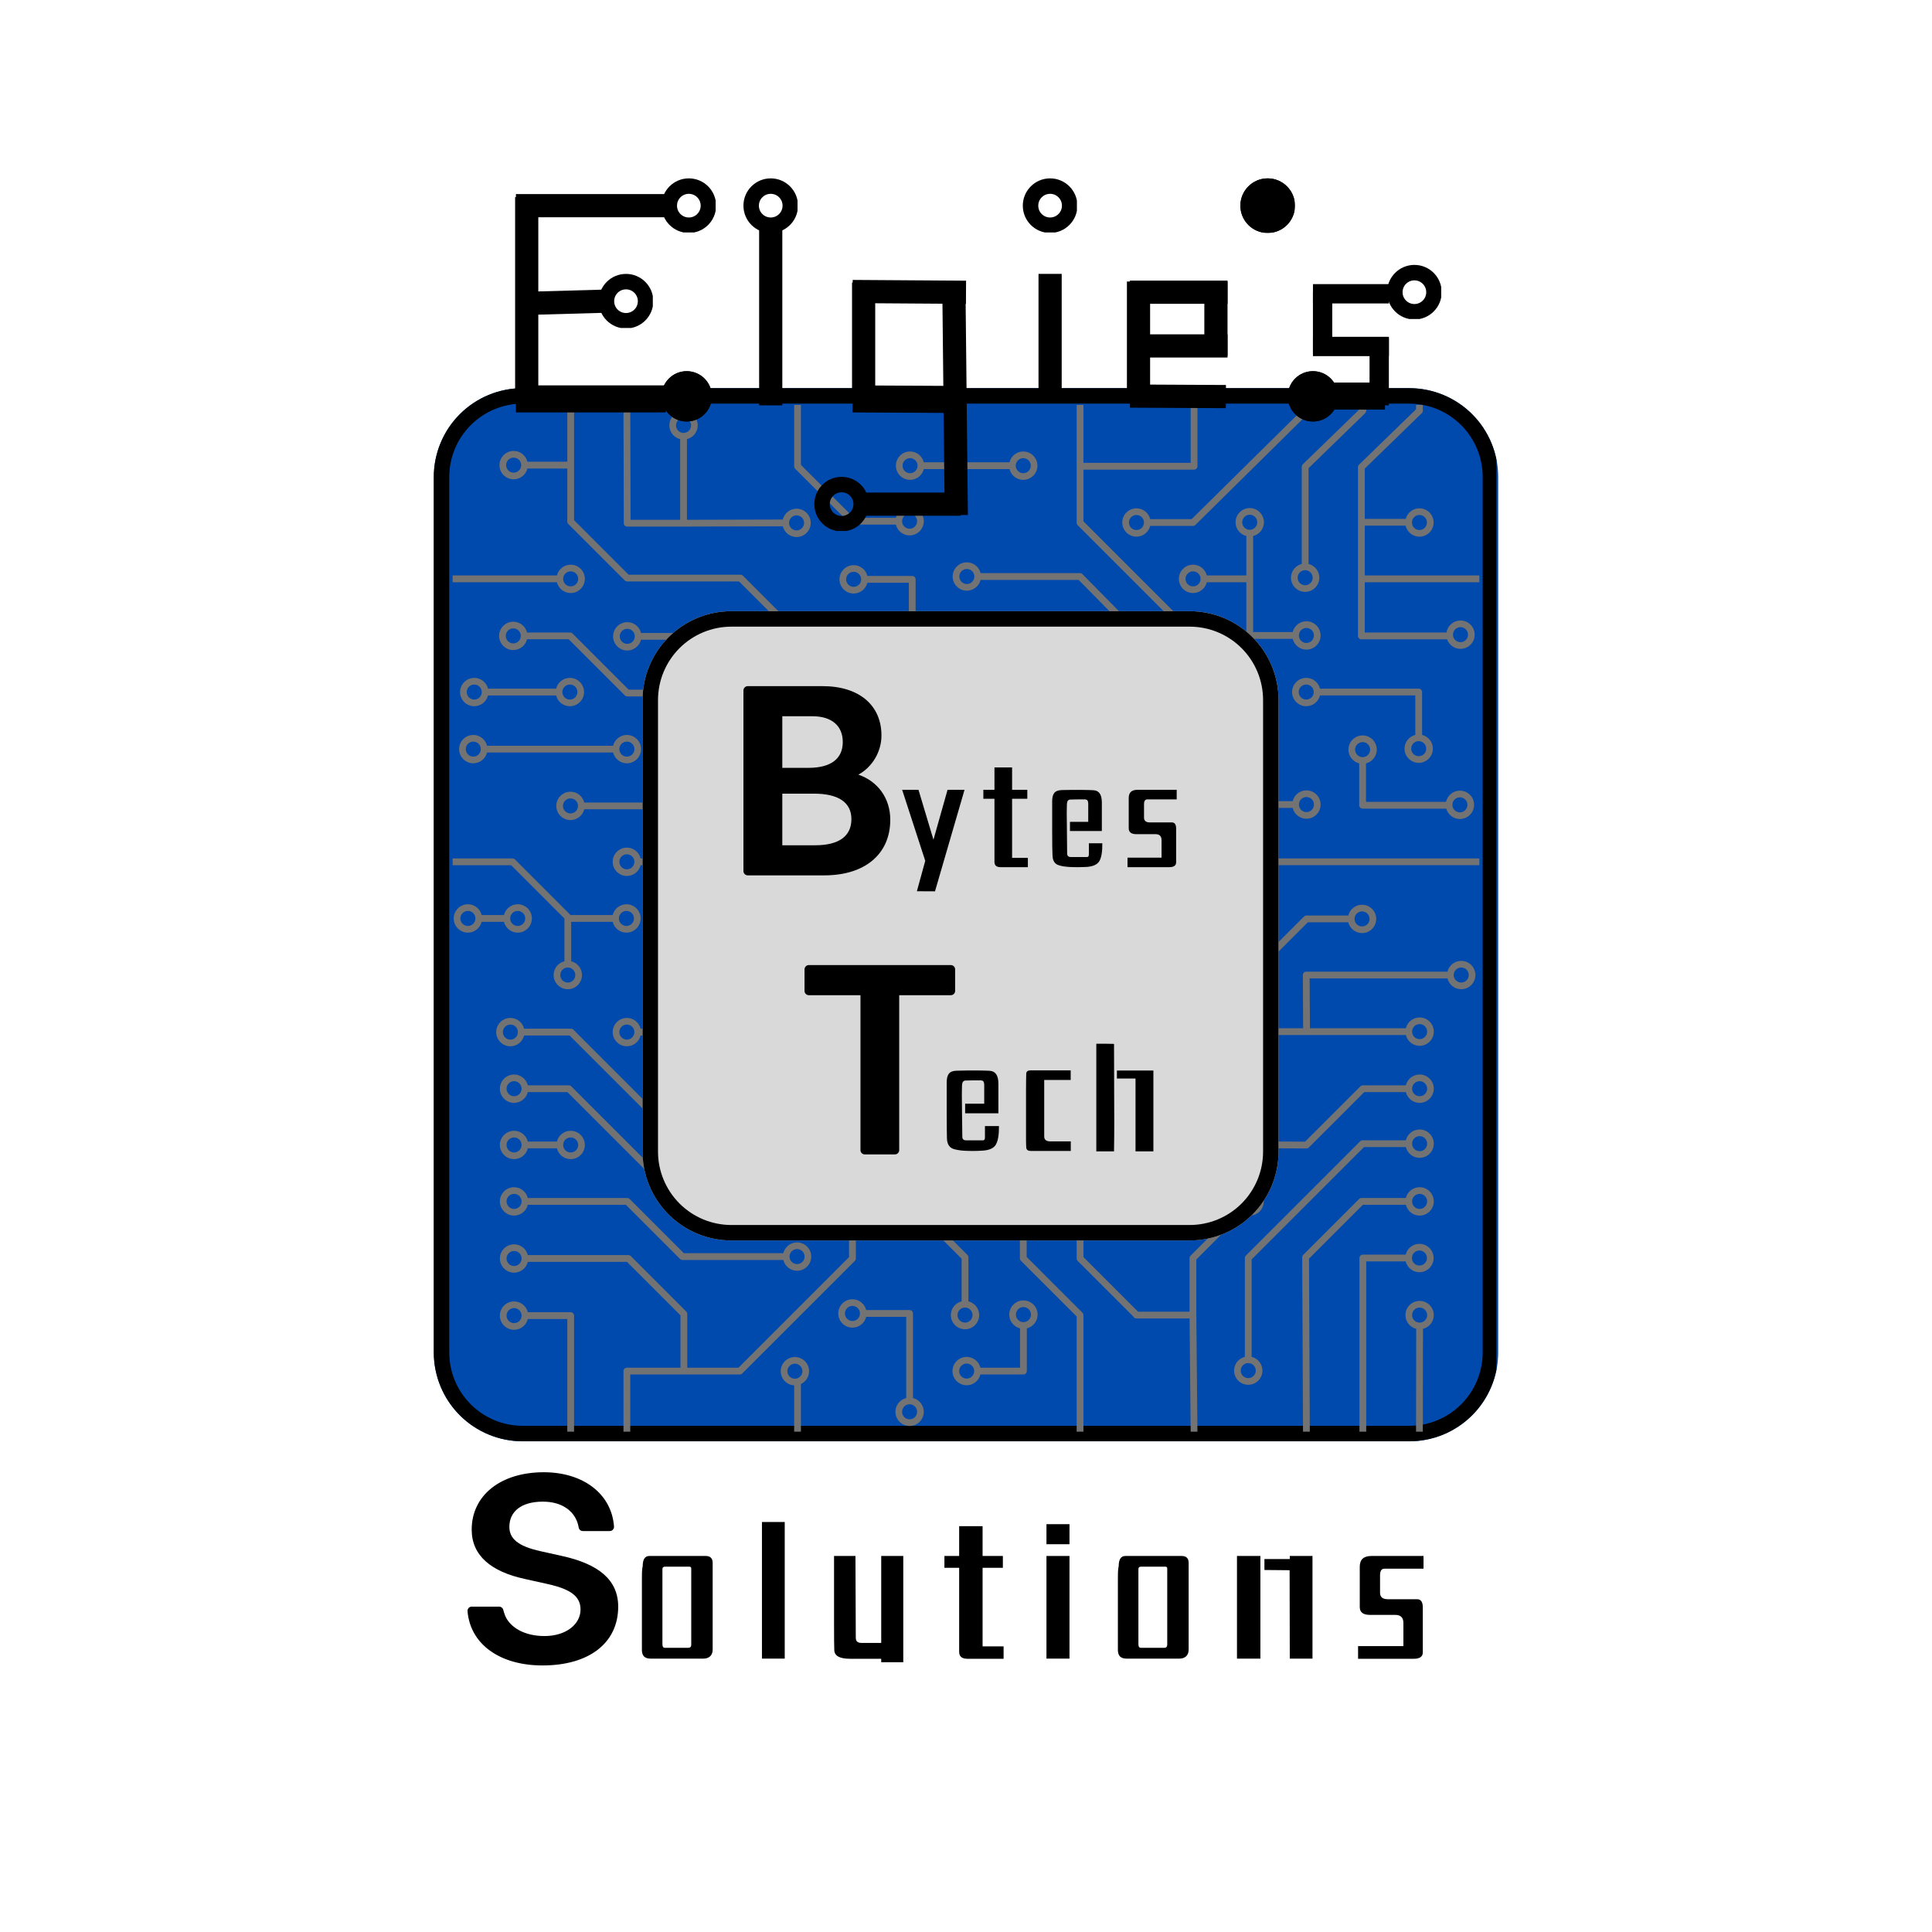 <svg xmlns="http://www.w3.org/2000/svg" xmlns:xlink="http://www.w3.org/1999/xlink" width="500" zoomAndPan="magnify" viewBox="0 0 375 375" height="500" preserveAspectRatio="xMidYMid meet" version="1.0"><defs><g/><clipPath id="2ebbae7a2c"><path d="M 84.199 75.344 L 291 75.344 L 291 279.762 L 84.199 279.762 Z M 84.199 75.344 " clip-rule="nonzero"/></clipPath><clipPath id="92cf78e88c"><path d="M 101.449 75.344 L 273.551 75.344 C 278.125 75.344 282.512 77.16 285.75 80.395 C 288.984 83.629 290.801 88.016 290.801 92.594 L 290.801 262.512 C 290.801 267.086 288.984 271.477 285.75 274.711 C 282.512 277.945 278.125 279.762 273.551 279.762 L 101.449 279.762 C 96.875 279.762 92.488 277.945 89.25 274.711 C 86.016 271.477 84.199 267.086 84.199 262.512 L 84.199 92.594 C 84.199 88.016 86.016 83.629 89.25 80.395 C 92.488 77.16 96.875 75.344 101.449 75.344 Z M 101.449 75.344 " clip-rule="nonzero"/></clipPath><clipPath id="fa88a30f83"><path d="M 84.199 75.344 L 290.449 75.344 L 290.449 280 L 84.199 280 Z M 84.199 75.344 " clip-rule="nonzero"/></clipPath><clipPath id="d37124ac89"><path d="M 101.449 75.344 L 273.539 75.344 C 278.113 75.344 282.504 77.16 285.738 80.395 C 288.973 83.629 290.789 88.016 290.789 92.594 L 290.789 262.504 C 290.789 267.078 288.973 271.465 285.738 274.699 C 282.504 277.934 278.113 279.75 273.539 279.75 L 101.449 279.75 C 96.875 279.75 92.484 277.934 89.25 274.699 C 86.016 271.465 84.199 267.078 84.199 262.504 L 84.199 92.594 C 84.199 88.016 86.016 83.629 89.25 80.395 C 92.484 77.16 96.875 75.344 101.449 75.344 Z M 101.449 75.344 " clip-rule="nonzero"/></clipPath><clipPath id="0bcc305dea"><path d="M 128.406 34.621 L 138.906 34.621 L 138.906 45.121 L 128.406 45.121 Z M 128.406 34.621 " clip-rule="nonzero"/></clipPath><clipPath id="444bb7375c"><path d="M 133.703 34.621 C 130.777 34.621 128.406 36.992 128.406 39.918 C 128.406 42.844 130.777 45.215 133.703 45.215 C 136.629 45.215 139 42.844 139 39.918 C 139 36.992 136.629 34.621 133.703 34.621 Z M 133.703 34.621 " clip-rule="nonzero"/></clipPath><clipPath id="4d00e25720"><path d="M 144.301 34.621 L 154.801 34.621 L 154.801 45.121 L 144.301 45.121 Z M 144.301 34.621 " clip-rule="nonzero"/></clipPath><clipPath id="321f09e976"><path d="M 149.598 34.621 C 146.672 34.621 144.301 36.992 144.301 39.918 C 144.301 42.844 146.672 45.215 149.598 45.215 C 152.523 45.215 154.895 42.844 154.895 39.918 C 154.895 36.992 152.523 34.621 149.598 34.621 Z M 149.598 34.621 " clip-rule="nonzero"/></clipPath><clipPath id="10eb33c992"><path d="M 263 78.602 L 287.352 78.602 L 287.352 126 L 263 126 Z M 263 78.602 " clip-rule="nonzero"/></clipPath><clipPath id="ca43c6b2fc"><path d="M 208 78.602 L 257 78.602 L 257 159 L 208 159 Z M 208 78.602 " clip-rule="nonzero"/></clipPath><clipPath id="731307c037"><path d="M 217 78.602 L 255 78.602 L 255 105 L 217 105 Z M 217 78.602 " clip-rule="nonzero"/></clipPath><clipPath id="ac31c9639d"><path d="M 87.852 109 L 114 109 L 114 116 L 87.852 116 Z M 87.852 109 " clip-rule="nonzero"/></clipPath><clipPath id="5b1b166929"><path d="M 184 109 L 287.352 109 L 287.352 168 L 184 168 Z M 184 109 " clip-rule="nonzero"/></clipPath><clipPath id="b90756fe08"><path d="M 250 78.602 L 266 78.602 L 266 115 L 250 115 Z M 250 78.602 " clip-rule="nonzero"/></clipPath><clipPath id="c0686714d4"><path d="M 154 78.602 L 180 78.602 L 180 104 L 154 104 Z M 154 78.602 " clip-rule="nonzero"/></clipPath><clipPath id="4f70130247"><path d="M 121 78.602 L 158 78.602 L 158 105 L 121 105 Z M 121 78.602 " clip-rule="nonzero"/></clipPath><clipPath id="ad4f0575f2"><path d="M 96 78.602 L 158 78.602 L 158 126 L 96 126 Z M 96 78.602 " clip-rule="nonzero"/></clipPath><clipPath id="f1ffc501af"><path d="M 87.852 166 L 125 166 L 125 193 L 87.852 193 Z M 87.852 166 " clip-rule="nonzero"/></clipPath><clipPath id="16015fadc5"><path d="M 158.059 92.555 L 168.559 92.555 L 168.559 103.055 L 158.059 103.055 Z M 158.059 92.555 " clip-rule="nonzero"/></clipPath><clipPath id="9de15aa4f8"><path d="M 163.355 92.555 C 160.43 92.555 158.059 94.926 158.059 97.852 C 158.059 100.777 160.43 103.148 163.355 103.148 C 166.277 103.148 168.652 100.777 168.652 97.852 C 168.652 94.926 166.277 92.555 163.355 92.555 Z M 163.355 92.555 " clip-rule="nonzero"/></clipPath><clipPath id="c063066f81"><path d="M 198.527 34.621 L 209.027 34.621 L 209.027 45.121 L 198.527 45.121 Z M 198.527 34.621 " clip-rule="nonzero"/></clipPath><clipPath id="bd3dfb8d4d"><path d="M 203.824 34.621 C 200.898 34.621 198.527 36.992 198.527 39.918 C 198.527 42.844 200.898 45.215 203.824 45.215 C 206.746 45.215 209.121 42.844 209.121 39.918 C 209.121 36.992 206.746 34.621 203.824 34.621 Z M 203.824 34.621 " clip-rule="nonzero"/></clipPath><clipPath id="8746a5aa4c"><path d="M 240.758 34.621 L 251.359 34.621 L 251.359 45.223 L 240.758 45.223 Z M 240.758 34.621 " clip-rule="nonzero"/></clipPath><clipPath id="01cfaee567"><path d="M 246.059 34.621 C 243.133 34.621 240.758 36.996 240.758 39.922 C 240.758 42.852 243.133 45.223 246.059 45.223 C 248.984 45.223 251.359 42.852 251.359 39.922 C 251.359 36.996 248.984 34.621 246.059 34.621 Z M 246.059 34.621 " clip-rule="nonzero"/></clipPath><clipPath id="8075f47f6c"><path d="M 240.758 34.621 L 251.258 34.621 L 251.258 45.121 L 240.758 45.121 Z M 240.758 34.621 " clip-rule="nonzero"/></clipPath><clipPath id="decf5d545b"><path d="M 246.055 34.621 C 243.129 34.621 240.758 36.992 240.758 39.918 C 240.758 42.844 243.129 45.215 246.055 45.215 C 248.98 45.215 251.352 42.844 251.352 39.918 C 251.352 36.992 248.98 34.621 246.055 34.621 Z M 246.055 34.621 " clip-rule="nonzero"/></clipPath><clipPath id="e59cd56ee0"><path d="M 116.211 53.164 L 126.711 53.164 L 126.711 63.664 L 116.211 63.664 Z M 116.211 53.164 " clip-rule="nonzero"/></clipPath><clipPath id="7681ad0e52"><path d="M 121.508 53.164 C 118.582 53.164 116.211 55.535 116.211 58.461 C 116.211 61.387 118.582 63.758 121.508 63.758 C 124.434 63.758 126.805 61.387 126.805 58.461 C 126.805 55.535 124.434 53.164 121.508 53.164 Z M 121.508 53.164 " clip-rule="nonzero"/></clipPath><clipPath id="34c02a7b5e"><path d="M 124.719 118.629 L 248.297 118.629 L 248.297 240.773 L 124.719 240.773 Z M 124.719 118.629 " clip-rule="nonzero"/></clipPath><clipPath id="4b026fb6d2"><path d="M 141.969 118.629 L 230.918 118.629 C 235.492 118.629 239.879 120.449 243.117 123.684 C 246.352 126.918 248.168 131.305 248.168 135.879 L 248.168 223.523 C 248.168 228.102 246.352 232.488 243.117 235.723 C 239.879 238.957 235.492 240.773 230.918 240.773 L 141.969 240.773 C 137.395 240.773 133.008 238.957 129.773 235.723 C 126.539 232.488 124.719 228.102 124.719 223.523 L 124.719 135.879 C 124.719 131.305 126.539 126.918 129.773 123.684 C 133.008 120.449 137.395 118.629 141.969 118.629 Z M 141.969 118.629 " clip-rule="nonzero"/></clipPath><clipPath id="fda8b4dcef"><path d="M 124.719 118.629 L 248.469 118.629 L 248.469 240.879 L 124.719 240.879 Z M 124.719 118.629 " clip-rule="nonzero"/></clipPath><clipPath id="3a56ab73fd"><path d="M 141.969 118.633 L 230.914 118.633 C 235.492 118.633 239.879 120.449 243.113 123.684 C 246.348 126.918 248.164 131.305 248.164 135.883 L 248.164 223.523 C 248.164 228.098 246.348 232.484 243.113 235.723 C 239.879 238.957 235.492 240.773 230.914 240.773 L 141.969 240.773 C 137.395 240.773 133.008 238.957 129.773 235.723 C 126.539 232.484 124.719 228.098 124.719 223.523 L 124.719 135.883 C 124.719 131.305 126.539 126.918 129.773 123.684 C 133.008 120.449 137.395 118.633 141.969 118.633 Z M 141.969 118.633 " clip-rule="nonzero"/></clipPath><clipPath id="05dcb672d6"><path d="M 144.301 133.168 L 172.801 133.168 L 172.801 169.918 L 144.301 169.918 Z M 144.301 133.168 " clip-rule="nonzero"/></clipPath><clipPath id="20ac91a402"><path d="M 156.152 187.32 L 185.402 187.32 L 185.402 224.07 L 156.152 224.07 Z M 156.152 187.32 " clip-rule="nonzero"/></clipPath><clipPath id="dfde540a69"><path d="M 90.742 285.762 L 119.992 285.762 L 119.992 323.262 L 90.742 323.262 Z M 90.742 285.762 " clip-rule="nonzero"/></clipPath><clipPath id="8961b72805"><path d="M 128.406 72.047 L 138.172 72.047 L 138.172 81.812 L 128.406 81.812 Z M 128.406 72.047 " clip-rule="nonzero"/></clipPath><clipPath id="f3e0365d63"><path d="M 133.289 72.047 C 130.594 72.047 128.406 74.23 128.406 76.93 C 128.406 79.625 130.594 81.812 133.289 81.812 C 135.988 81.812 138.172 79.625 138.172 76.93 C 138.172 74.23 135.988 72.047 133.289 72.047 Z M 133.289 72.047 " clip-rule="nonzero"/></clipPath><clipPath id="6299926b32"><path d="M 128.406 72.047 L 138.156 72.047 L 138.156 81.797 L 128.406 81.797 Z M 128.406 72.047 " clip-rule="nonzero"/></clipPath><clipPath id="7c20dedf82"><path d="M 133.285 72.047 C 130.59 72.047 128.406 74.23 128.406 76.926 C 128.406 79.621 130.59 81.809 133.285 81.809 C 135.98 81.809 138.168 79.621 138.168 76.926 C 138.168 74.23 135.98 72.047 133.285 72.047 Z M 133.285 72.047 " clip-rule="nonzero"/></clipPath><clipPath id="5c67843282"><path d="M 249.957 72.047 L 259.727 72.047 L 259.727 81.812 L 249.957 81.812 Z M 249.957 72.047 " clip-rule="nonzero"/></clipPath><clipPath id="c1885ae902"><path d="M 254.844 72.047 C 252.145 72.047 249.957 74.23 249.957 76.93 C 249.957 79.625 252.145 81.812 254.844 81.812 C 257.539 81.812 259.727 79.625 259.727 76.93 C 259.727 74.23 257.539 72.047 254.844 72.047 Z M 254.844 72.047 " clip-rule="nonzero"/></clipPath><clipPath id="ea2229494c"><path d="M 249.957 72.047 L 259.707 72.047 L 259.707 81.797 L 249.957 81.797 Z M 249.957 72.047 " clip-rule="nonzero"/></clipPath><clipPath id="dfb5d27789"><path d="M 254.84 72.047 C 252.145 72.047 249.957 74.23 249.957 76.926 C 249.957 79.621 252.145 81.809 254.84 81.809 C 257.535 81.809 259.719 79.621 259.719 76.926 C 259.719 74.23 257.535 72.047 254.84 72.047 Z M 254.84 72.047 " clip-rule="nonzero"/></clipPath><clipPath id="6e8e35aaea"><path d="M 269.238 51.418 L 279.738 51.418 L 279.738 61.918 L 269.238 61.918 Z M 269.238 51.418 " clip-rule="nonzero"/></clipPath><clipPath id="035d83694a"><path d="M 274.535 51.418 C 271.609 51.418 269.238 53.789 269.238 56.715 C 269.238 59.641 271.609 62.012 274.535 62.012 C 277.461 62.012 279.832 59.641 279.832 56.715 C 279.832 53.789 277.461 51.418 274.535 51.418 Z M 274.535 51.418 " clip-rule="nonzero"/></clipPath></defs><rect x="-37.5" width="450" fill="#ffffff" y="-37.5" height="450" fill-opacity="1"/><rect x="-37.5" width="450" fill="#ffffff" y="-37.5" height="450" fill-opacity="1"/><g clip-path="url(#2ebbae7a2c)"><g clip-path="url(#92cf78e88c)"><path fill="#004aad" d="M 84.199 75.344 L 291.016 75.344 L 291.016 279.762 L 84.199 279.762 Z M 84.199 75.344 " fill-opacity="1" fill-rule="nonzero"/></g></g><g clip-path="url(#fa88a30f83)"><g clip-path="url(#d37124ac89)"><path stroke-linecap="butt" transform="matrix(0.75, 0, 0, 0.75, 84.199, 75.343)" fill="none" stroke-linejoin="miter" d="M 23 0.001 L 252.453 0.001 C 258.552 0.001 264.406 2.423 268.719 6.736 C 273.031 11.048 275.453 16.897 275.453 23.001 L 275.453 249.548 C 275.453 255.647 273.031 261.496 268.719 265.808 C 264.406 270.121 258.552 272.543 252.453 272.543 L 23 272.543 C 16.901 272.543 11.047 270.121 6.734 265.808 C 2.422 261.496 -0 255.647 -0 249.548 L -0 23.001 C -0 16.897 2.422 11.048 6.734 6.736 C 11.047 2.423 16.901 0.001 23 0.001 Z M 23 0.001 " stroke="#000000" stroke-width="8" stroke-opacity="1" stroke-miterlimit="4"/></g></g><path stroke-linecap="butt" transform="matrix(0, 0.75, -0.75, 0, 104.485, 38.26)" fill="none" stroke-linejoin="miter" d="M 0.002 3.001 L 50.559 3.001 " stroke="#000000" stroke-width="6" stroke-opacity="1" stroke-miterlimit="4"/><path stroke-linecap="butt" transform="matrix(0.75, 0, -0, 0.75, 100.14, 37.672)" fill="none" stroke-linejoin="miter" d="M 0.001 2.999 L 38.798 2.999 " stroke="#000000" stroke-width="6" stroke-opacity="1" stroke-miterlimit="4"/><g clip-path="url(#0bcc305dea)"><g clip-path="url(#444bb7375c)"><path stroke-linecap="butt" transform="matrix(0.75, 0, 0, 0.75, 128.406, 34.622)" fill="none" stroke-linejoin="miter" d="M 7.063 -0.001 C 3.162 -0.001 0.001 3.16 0.001 7.061 C 0.001 10.962 3.162 14.124 7.063 14.124 C 10.964 14.124 14.126 10.962 14.126 7.061 C 14.126 3.16 10.964 -0.001 7.063 -0.001 Z M 7.063 -0.001 " stroke="#000000" stroke-width="8" stroke-opacity="1" stroke-miterlimit="4"/></g></g><path stroke-linecap="butt" transform="matrix(0.75, -0.021, 0.021, 0.75, 102.177, 56.634)" fill="none" stroke-linejoin="miter" d="M 0.002 3 L 19.744 2.999 " stroke="#000000" stroke-width="6" stroke-opacity="1" stroke-miterlimit="4"/><path stroke-linecap="butt" transform="matrix(0, 0.75, -0.75, 0, 151.847, 43.423)" fill="none" stroke-linejoin="miter" d="M -0.001 2.999 L 47.015 2.999 " stroke="#000000" stroke-width="6" stroke-opacity="1" stroke-miterlimit="4"/><g clip-path="url(#4d00e25720)"><g clip-path="url(#321f09e976)"><path stroke-linecap="butt" transform="matrix(0.75, 0, 0, 0.75, 144.301, 34.622)" fill="none" stroke-linejoin="miter" d="M 7.063 -0.001 C 3.162 -0.001 0 3.16 0 7.061 C 0 10.962 3.162 14.124 7.063 14.124 C 10.964 14.124 14.125 10.962 14.125 7.061 C 14.125 3.16 10.964 -0.001 7.063 -0.001 Z M 7.063 -0.001 " stroke="#000000" stroke-width="8" stroke-opacity="1" stroke-miterlimit="4"/></g></g><path stroke-linecap="butt" transform="matrix(0, 0.75, -0.75, 0, 169.878, 54.838)" fill="none" stroke-linejoin="miter" d="M -0.003 2.998 L 30.675 2.998 " stroke="#000000" stroke-width="6" stroke-opacity="1" stroke-miterlimit="4"/><path stroke-linecap="butt" transform="matrix(0.75, 0.005, -0.005, 0.75, 165.512, 54.334)" fill="none" stroke-linejoin="miter" d="M -0.003 2.998 L 29.337 3.001 " stroke="#000000" stroke-width="6" stroke-opacity="1" stroke-miterlimit="4"/><path fill="#737373" d="M 241.672 177.102 C 241.945 176.824 242.312 176.676 242.703 176.676 C 243.094 176.676 243.457 176.824 243.734 177.102 C 244.305 177.672 244.305 178.598 243.734 179.168 C 243.457 179.441 243.094 179.594 242.703 179.594 C 242.312 179.594 241.945 179.441 241.672 179.168 C 241.102 178.598 241.102 177.672 241.672 177.102 Z M 241.523 232.16 C 241.797 231.883 242.164 231.73 242.555 231.73 C 242.945 231.73 243.312 231.883 243.586 232.16 C 243.863 232.434 244.016 232.801 244.016 233.191 C 244.016 233.582 243.863 233.949 243.586 234.223 C 243.312 234.5 242.945 234.652 242.555 234.652 C 242.164 234.652 241.797 234.5 241.523 234.223 C 240.953 233.652 240.953 232.727 241.523 232.16 Z M 219.902 200.273 L 219.902 211.246 L 209.172 221.766 C 209.047 221.891 208.977 222.062 208.977 222.238 L 208.977 244.27 C 208.977 244.445 209.043 244.613 209.168 244.738 L 219.969 255.535 C 220.074 255.758 220.301 255.914 220.562 255.914 L 230.898 255.914 L 231.105 277.891 L 232.422 277.891 L 232.207 255.25 L 232.207 244.469 L 241.133 235.543 C 242.191 236.184 243.59 236.051 244.5 235.137 C 245.574 234.066 245.574 232.316 244.5 231.246 C 243.43 230.172 241.68 230.172 240.609 231.246 C 239.695 232.156 239.562 233.555 240.203 234.613 L 231.086 243.73 C 230.961 243.855 230.891 244.023 230.891 244.195 L 230.891 254.598 L 220.895 254.598 L 210.293 243.996 L 210.293 222.516 L 221.023 211.992 C 221.152 211.867 221.223 211.699 221.223 211.52 L 221.223 200.547 L 241.281 180.488 C 242.34 181.129 243.734 180.992 244.648 180.082 C 245.723 179.008 245.723 177.262 244.648 176.188 C 243.574 175.113 241.828 175.113 240.758 176.188 C 239.844 177.102 239.711 178.496 240.352 179.555 L 220.098 199.809 C 219.973 199.934 219.902 200.098 219.902 200.273 " fill-opacity="1" fill-rule="nonzero"/><path fill="#737373" d="M 283.625 190.715 C 282.82 190.715 282.164 190.059 282.164 189.254 C 282.164 188.449 282.82 187.793 283.625 187.793 C 284.43 187.793 285.082 188.449 285.082 189.254 C 285.082 190.059 284.43 190.715 283.625 190.715 Z M 275.547 198.777 C 276.352 198.777 277.008 199.434 277.008 200.238 C 277.008 201.043 276.352 201.699 275.547 201.699 C 274.742 201.699 274.086 201.043 274.086 200.238 C 274.086 199.434 274.742 198.777 275.547 198.777 Z M 244.164 210.875 C 244.164 211.68 243.508 212.336 242.703 212.336 C 241.898 212.336 241.242 211.68 241.242 210.875 C 241.242 210.07 241.898 209.414 242.703 209.414 C 243.508 209.414 244.164 210.07 244.164 210.875 Z M 283.625 186.504 C 282.332 186.504 281.25 187.395 280.953 188.598 L 253.539 188.598 C 253.363 188.598 253.195 188.664 253.074 188.789 C 252.949 188.914 252.879 189.082 252.883 189.258 L 252.938 199.582 L 242.863 199.582 C 242.812 199.566 242.758 199.559 242.703 199.559 C 242.34 199.559 242.043 199.855 242.043 200.219 L 242.043 208.207 C 240.844 208.5 239.949 209.586 239.949 210.875 C 239.949 212.391 241.188 213.629 242.703 213.629 C 244.219 213.629 245.453 212.391 245.453 210.875 C 245.453 209.586 244.562 208.5 243.363 208.207 L 243.363 200.898 L 272.875 200.898 C 273.172 202.098 274.254 202.992 275.547 202.992 C 277.062 202.992 278.297 201.758 278.297 200.238 C 278.297 198.723 277.062 197.488 275.547 197.488 C 274.254 197.488 273.172 198.379 272.875 199.582 L 254.258 199.582 L 254.203 189.914 L 280.953 189.914 C 281.25 191.113 282.332 192.008 283.625 192.008 C 285.141 192.008 286.375 190.77 286.375 189.254 C 286.375 187.738 285.141 186.504 283.625 186.504 " fill-opacity="1" fill-rule="nonzero"/><path fill="#737373" d="M 244.598 180.133 C 244.617 180.113 244.633 180.102 244.648 180.082 C 244.633 180.098 244.617 180.113 244.598 180.133 " fill-opacity="1" fill-rule="nonzero"/><path fill="#737373" d="M 243.742 266.035 C 243.742 266.84 243.09 267.492 242.285 267.492 C 241.477 267.492 240.824 266.84 240.824 266.035 C 240.824 265.227 241.477 264.574 242.285 264.574 C 243.09 264.574 243.742 265.227 243.742 266.035 Z M 275.547 220.523 C 276.352 220.523 277.008 221.18 277.008 221.984 C 277.008 222.789 276.352 223.445 275.547 223.445 C 274.742 223.445 274.086 222.789 274.086 221.984 C 274.086 221.18 274.742 220.523 275.547 220.523 Z M 241.625 244.184 L 241.625 263.363 C 240.426 263.66 239.531 264.742 239.531 266.035 C 239.531 267.551 240.766 268.785 242.285 268.785 C 243.801 268.785 245.035 267.551 245.035 266.035 C 245.035 264.742 244.141 263.66 242.941 263.363 L 242.941 244.453 L 264.754 222.645 L 272.875 222.645 C 273.172 223.844 274.254 224.738 275.547 224.738 C 277.062 224.738 278.297 223.504 278.297 221.984 C 278.297 220.469 277.062 219.23 275.547 219.23 C 274.254 219.23 273.172 220.125 272.875 221.328 L 264.48 221.328 C 264.305 221.328 264.141 221.395 264.016 221.52 L 241.816 243.715 C 241.695 243.84 241.625 244.008 241.625 244.184 " fill-opacity="1" fill-rule="nonzero"/><path fill="#737373" d="M 219.105 134.418 C 219.105 133.613 219.758 132.957 220.562 132.957 C 221.367 132.957 222.023 133.613 222.023 134.418 C 222.023 135.223 221.367 135.879 220.562 135.879 C 219.758 135.879 219.105 135.223 219.105 134.418 Z M 198.84 179.887 C 198.035 179.887 197.383 179.234 197.383 178.43 C 197.383 177.621 198.035 176.969 198.84 176.969 C 199.645 176.969 200.301 177.621 200.301 178.43 C 200.301 179.234 199.645 179.887 198.84 179.887 Z M 209.234 177.77 L 201.512 177.77 C 201.215 176.57 200.133 175.676 198.84 175.676 C 197.324 175.676 196.09 176.91 196.09 178.43 C 196.09 179.945 197.324 181.18 198.84 181.18 C 200.133 181.18 201.215 180.285 201.512 179.086 L 209.508 179.086 C 209.684 179.086 209.852 179.02 209.977 178.895 L 221.031 167.84 C 221.152 167.719 221.223 167.551 221.223 167.375 L 221.223 137.086 C 222.422 136.793 223.316 135.707 223.316 134.418 C 223.316 132.902 222.082 131.668 220.562 131.668 C 219.047 131.668 217.809 132.902 217.809 134.418 C 217.809 135.707 218.703 136.793 219.902 137.086 L 219.902 167.102 L 209.234 177.77 " fill-opacity="1" fill-rule="nonzero"/><path fill="#737373" d="M 275.547 231.73 C 276.352 231.73 277.008 232.387 277.008 233.191 C 277.008 233.996 276.352 234.652 275.547 234.652 C 274.742 234.652 274.086 233.996 274.086 233.191 C 274.086 232.387 274.742 231.73 275.547 231.73 Z M 254.078 244.309 L 264.535 233.852 L 272.875 233.852 C 273.172 235.051 274.254 235.945 275.547 235.945 C 277.062 235.945 278.297 234.707 278.297 233.191 C 278.297 231.672 277.062 230.438 275.547 230.438 C 274.254 230.438 273.172 231.332 272.875 232.531 L 264.266 232.531 C 264.09 232.531 263.922 232.602 263.797 232.727 L 252.953 243.57 C 252.828 243.695 252.758 243.867 252.758 244.043 L 252.914 277.891 L 254.234 277.891 L 254.078 244.309 " fill-opacity="1" fill-rule="nonzero"/><g clip-path="url(#10eb33c992)"><path fill="#737373" d="M 283.48 121.73 C 284.285 121.73 284.941 122.387 284.941 123.191 C 284.941 123.996 284.285 124.652 283.48 124.652 C 282.676 124.652 282.02 123.996 282.02 123.191 C 282.02 122.387 282.676 121.73 283.48 121.73 Z M 275.512 99.957 C 276.316 99.957 276.969 100.613 276.969 101.418 C 276.969 102.223 276.316 102.879 275.512 102.879 C 274.707 102.879 274.051 102.223 274.051 101.418 C 274.051 100.613 274.707 99.957 275.512 99.957 Z M 287.141 113.016 L 287.141 111.695 L 264.902 111.695 L 264.902 102.031 L 272.828 102.031 C 273.109 103.254 274.203 104.168 275.512 104.168 C 277.027 104.168 278.262 102.934 278.262 101.418 C 278.262 99.898 277.027 98.664 275.512 98.664 C 274.238 98.664 273.164 99.535 272.852 100.711 L 264.902 100.711 L 264.902 90.949 L 275.969 80.195 C 276.098 80.074 276.172 79.902 276.172 79.723 L 276.172 78.602 L 274.852 78.602 L 274.852 79.445 L 263.785 90.195 C 263.656 90.32 263.582 90.488 263.582 90.668 L 263.582 123.434 C 263.582 123.797 263.879 124.094 264.242 124.094 L 280.883 124.094 C 281.258 125.168 282.281 125.941 283.48 125.941 C 285 125.941 286.234 124.707 286.234 123.191 C 286.234 121.672 285 120.438 283.48 120.438 C 282.105 120.438 280.965 121.453 280.762 122.773 L 264.902 122.773 L 264.902 113.016 L 287.141 113.016 " fill-opacity="1" fill-rule="nonzero"/></g><path fill="#737373" d="M 230.172 167.375 C 230.172 166.57 230.828 165.914 231.633 165.914 C 232.438 165.914 233.094 166.57 233.094 167.375 C 233.094 168.18 232.438 168.836 231.633 168.836 C 230.828 168.836 230.172 168.18 230.172 167.375 Z M 199.426 201.336 C 199.148 201.613 198.785 201.762 198.395 201.762 C 198.004 201.762 197.637 201.613 197.359 201.336 C 197.086 201.062 196.934 200.695 196.934 200.305 C 196.934 199.914 197.086 199.547 197.359 199.27 C 197.637 198.996 198.004 198.844 198.395 198.844 C 198.785 198.844 199.148 198.996 199.426 199.27 C 199.703 199.547 199.852 199.914 199.852 200.305 C 199.852 200.695 199.703 201.062 199.426 201.336 Z M 220.562 177.477 C 220.387 177.477 220.223 177.547 220.098 177.668 L 199.816 197.949 C 198.758 197.312 197.359 197.445 196.445 198.355 C 195.375 199.43 195.375 201.176 196.445 202.25 C 197.52 203.324 199.266 203.324 200.34 202.25 C 201.254 201.34 201.387 199.941 200.746 198.883 L 220.836 178.793 L 231.633 178.793 C 231.996 178.793 232.293 178.496 232.293 178.137 L 232.293 170.047 C 233.492 169.746 234.387 168.664 234.387 167.375 C 234.387 165.855 233.148 164.621 231.633 164.621 C 230.117 164.621 228.879 165.855 228.879 167.375 C 228.879 168.664 229.773 169.746 230.973 170.047 L 230.973 177.477 L 220.562 177.477 " fill-opacity="1" fill-rule="nonzero"/><g clip-path="url(#ca43c6b2fc)"><path fill="#737373" d="M 253.574 154.703 C 254.379 154.703 255.035 155.359 255.035 156.164 C 255.035 156.969 254.379 157.625 253.574 157.625 C 252.77 157.625 252.117 156.969 252.117 156.164 C 252.117 155.359 252.77 154.703 253.574 154.703 Z M 242.562 156.82 L 250.906 156.82 C 251.203 158.023 252.285 158.918 253.574 158.918 C 255.094 158.918 256.328 157.68 256.328 156.164 C 256.328 154.645 255.094 153.41 253.574 153.41 C 252.285 153.41 251.203 154.305 250.906 155.504 L 243.219 155.504 L 243.219 134.391 C 243.219 134.215 243.152 134.047 243.027 133.926 L 210.293 101.191 L 210.293 91.156 L 231.766 91.156 C 232.129 91.156 232.426 90.859 232.426 90.496 L 232.426 78.602 L 231.109 78.602 L 231.109 89.836 L 210.293 89.836 L 210.293 78.602 L 208.977 78.602 L 208.977 101.465 C 208.977 101.637 209.043 101.805 209.168 101.93 L 241.902 134.664 L 241.902 156.164 C 241.902 156.527 242.199 156.82 242.562 156.82 " fill-opacity="1" fill-rule="nonzero"/></g><path fill="#737373" d="M 275.512 242.719 C 276.316 242.719 276.969 243.375 276.969 244.18 C 276.969 244.984 276.316 245.641 275.512 245.641 C 274.707 245.641 274.051 244.984 274.051 244.18 C 274.051 243.375 274.707 242.719 275.512 242.719 Z M 265.184 244.84 L 272.84 244.84 C 273.137 246.039 274.219 246.934 275.512 246.934 C 277.027 246.934 278.262 245.699 278.262 244.18 C 278.262 242.664 277.027 241.43 275.512 241.43 C 274.223 241.43 273.137 242.32 272.84 243.523 L 264.527 243.523 C 264.16 243.523 263.867 243.816 263.867 244.18 L 263.867 277.891 L 265.184 277.891 L 265.184 244.84 " fill-opacity="1" fill-rule="nonzero"/><path fill="#737373" d="M 274.086 255.258 C 274.086 254.453 274.742 253.797 275.547 253.797 C 276.352 253.797 277.008 254.453 277.008 255.258 C 277.008 256.062 276.352 256.719 275.547 256.719 C 274.742 256.719 274.086 256.062 274.086 255.258 Z M 276.172 277.891 L 276.199 257.926 C 277.402 257.633 278.297 256.551 278.297 255.258 C 278.297 253.738 277.062 252.504 275.547 252.504 C 274.027 252.504 272.793 253.738 272.793 255.258 C 272.793 256.547 273.684 257.629 274.883 257.926 L 274.852 277.891 L 276.172 277.891 " fill-opacity="1" fill-rule="nonzero"/><path fill="#737373" d="M 244.746 179.98 C 244.719 180.016 244.684 180.047 244.648 180.082 C 244.688 180.043 244.719 180.012 244.746 179.98 " fill-opacity="1" fill-rule="nonzero"/><path fill="#737373" d="M 242.547 223.672 C 241.742 223.668 241.09 223.008 241.094 222.203 C 241.098 221.402 241.754 220.75 242.555 220.75 L 242.555 220.105 L 242.559 220.75 C 242.953 220.75 243.316 220.906 243.59 221.18 C 243.867 221.457 244.016 221.824 244.016 222.219 C 244.012 223.016 243.355 223.672 242.547 223.672 Z M 275.547 209.855 C 276.352 209.855 277.008 210.512 277.008 211.316 C 277.008 212.121 276.352 212.777 275.547 212.777 C 274.742 212.777 274.086 212.121 274.086 211.316 C 274.086 210.512 274.742 209.855 275.547 209.855 Z M 245.223 222.879 L 253.582 222.914 C 253.582 222.914 253.586 222.914 253.586 222.914 C 253.758 222.914 253.93 222.844 254.051 222.723 L 264.797 211.977 L 272.875 211.977 C 273.172 213.176 274.254 214.07 275.547 214.07 C 277.062 214.07 278.297 212.832 278.297 211.316 C 278.297 209.797 277.062 208.562 275.547 208.562 C 274.254 208.562 273.172 209.457 272.875 210.656 L 264.527 210.656 C 264.352 210.656 264.184 210.727 264.059 210.852 L 253.312 221.594 L 245.227 221.562 C 244.934 220.359 243.855 219.461 242.566 219.457 C 241.047 219.453 239.809 220.684 239.801 222.199 C 239.797 223.715 241.023 224.957 242.543 224.965 C 243.836 224.969 244.922 224.078 245.223 222.879 " fill-opacity="1" fill-rule="nonzero"/><path fill="#737373" d="M 263.023 145.5 C 263.023 144.695 263.676 144.039 264.48 144.039 C 265.289 144.039 265.941 144.695 265.941 145.5 C 265.941 146.305 265.289 146.961 264.48 146.961 C 263.676 146.961 263.023 146.305 263.023 145.5 Z M 283.367 154.758 C 284.172 154.758 284.828 155.414 284.828 156.219 C 284.828 157.023 284.172 157.68 283.367 157.68 C 282.562 157.68 281.906 157.023 281.906 156.219 C 281.906 155.414 282.562 154.758 283.367 154.758 Z M 264.48 156.957 L 280.719 156.957 C 281.043 158.117 282.105 158.969 283.367 158.969 C 284.883 158.969 286.121 157.734 286.121 156.219 C 286.121 154.699 284.883 153.465 283.367 153.465 C 282.047 153.465 280.941 154.398 280.676 155.641 L 265.141 155.641 L 265.141 148.172 C 266.34 147.875 267.234 146.789 267.234 145.5 C 267.234 143.98 266 142.746 264.48 142.746 C 262.965 142.746 261.727 143.98 261.727 145.5 C 261.727 146.789 262.625 147.875 263.82 148.172 L 263.82 156.301 C 263.82 156.66 264.117 156.957 264.48 156.957 " fill-opacity="1" fill-rule="nonzero"/><path fill="#737373" d="M 264.371 179.82 C 263.566 179.82 262.91 179.164 262.91 178.359 C 262.91 177.555 263.566 176.902 264.371 176.902 C 265.176 176.902 265.832 177.555 265.832 178.359 C 265.832 179.164 265.176 179.82 264.371 179.82 Z M 232.746 211.09 C 232.746 211.895 232.09 212.551 231.285 212.551 C 230.48 212.551 229.828 211.895 229.828 211.09 C 229.828 210.285 230.48 209.629 231.285 209.629 C 232.09 209.629 232.746 210.285 232.746 211.09 Z M 264.371 175.609 C 263.082 175.609 262 176.5 261.703 177.699 L 253.574 177.699 C 253.398 177.699 253.234 177.77 253.109 177.895 L 230.82 200.184 C 230.699 200.305 230.629 200.473 230.629 200.648 L 230.629 208.422 C 229.426 208.715 228.535 209.801 228.535 211.09 C 228.535 212.609 229.77 213.844 231.285 213.844 C 232.805 213.844 234.039 212.609 234.039 211.09 C 234.039 209.801 233.145 208.715 231.945 208.422 L 231.945 200.922 L 253.848 179.02 L 261.703 179.02 C 262 180.219 263.082 181.113 264.371 181.113 C 265.891 181.113 267.125 179.879 267.125 178.359 C 267.125 176.844 265.891 175.609 264.371 175.609 " fill-opacity="1" fill-rule="nonzero"/><path fill="#737373" d="M 121.676 143.945 C 122.48 143.945 123.137 144.598 123.137 145.402 C 123.137 146.211 122.48 146.863 121.676 146.863 C 120.871 146.863 120.215 146.211 120.215 145.402 C 120.215 144.598 120.871 143.945 121.676 143.945 Z M 91.867 146.863 C 91.059 146.863 90.406 146.211 90.406 145.402 C 90.406 144.598 91.059 143.945 91.867 143.945 C 92.672 143.945 93.324 144.598 93.324 145.402 C 93.324 146.211 92.672 146.863 91.867 146.863 Z M 91.867 142.652 C 90.348 142.652 89.113 143.887 89.113 145.402 C 89.113 146.922 90.348 148.156 91.867 148.156 C 93.156 148.156 94.238 147.262 94.535 146.062 L 119.004 146.062 C 119.301 147.262 120.383 148.156 121.676 148.156 C 123.191 148.156 124.426 146.922 124.426 145.402 C 124.426 143.887 123.191 142.652 121.676 142.652 C 120.383 142.652 119.301 143.547 119.004 144.746 L 94.535 144.746 C 94.238 143.547 93.156 142.652 91.867 142.652 " fill-opacity="1" fill-rule="nonzero"/><path fill="#737373" d="M 152.828 266.152 C 152.828 265.348 153.484 264.691 154.289 264.691 C 155.094 264.691 155.75 265.348 155.75 266.152 C 155.75 266.957 155.094 267.609 154.289 267.609 C 153.484 267.609 152.828 266.957 152.828 266.152 Z M 155.461 277.891 L 155.461 268.641 C 156.395 268.195 157.039 267.25 157.039 266.152 C 157.039 264.633 155.805 263.398 154.289 263.398 C 152.77 263.398 151.535 264.633 151.535 266.152 C 151.535 267.621 152.695 268.82 154.145 268.898 L 154.145 277.891 L 155.461 277.891 " fill-opacity="1" fill-rule="nonzero"/><path fill="#737373" d="M 143.723 133.055 C 144.527 133.055 145.184 133.711 145.184 134.516 C 145.184 135.32 144.527 135.977 143.723 135.977 C 142.918 135.977 142.262 135.32 142.262 134.516 C 142.262 133.711 142.918 133.055 143.723 133.055 Z M 99.625 124.883 C 98.82 124.883 98.168 124.23 98.168 123.422 C 98.168 122.617 98.82 121.965 99.625 121.965 C 100.434 121.965 101.086 122.617 101.086 123.422 C 101.086 124.23 100.434 124.883 99.625 124.883 Z M 110.66 122.766 L 102.297 122.766 C 102 121.566 100.918 120.672 99.625 120.672 C 98.109 120.672 96.875 121.906 96.875 123.422 C 96.875 124.941 98.109 126.176 99.625 126.176 C 100.918 126.176 102 125.281 102.297 124.082 L 110.387 124.082 L 121.285 134.98 C 121.41 135.105 121.578 135.176 121.75 135.176 L 141.051 135.176 C 141.352 136.375 142.434 137.27 143.723 137.27 C 145.242 137.27 146.477 136.035 146.477 134.516 C 146.477 133 145.242 131.766 143.723 131.766 C 142.434 131.766 141.352 132.656 141.051 133.855 L 122.023 133.855 L 111.125 122.957 C 111 122.832 110.832 122.766 110.66 122.766 " fill-opacity="1" fill-rule="nonzero"/><path fill="#737373" d="M 99.781 256.82 C 98.977 256.82 98.32 256.164 98.32 255.359 C 98.32 254.555 98.977 253.898 99.781 253.898 C 100.586 253.898 101.242 254.555 101.242 255.359 C 101.242 256.164 100.586 256.82 99.781 256.82 Z M 111.426 277.891 L 111.426 255.359 C 111.426 254.996 111.129 254.699 110.766 254.699 L 102.449 254.699 C 102.152 253.5 101.07 252.605 99.781 252.605 C 98.262 252.605 97.027 253.84 97.027 255.359 C 97.027 256.879 98.262 258.113 99.781 258.113 C 101.07 258.113 102.152 257.219 102.449 256.02 L 110.109 256.02 L 110.109 277.891 L 111.426 277.891 " fill-opacity="1" fill-rule="nonzero"/><path fill="#737373" d="M 99.781 245.73 C 98.977 245.73 98.32 245.078 98.32 244.273 C 98.32 243.469 98.977 242.812 99.781 242.812 C 100.586 242.812 101.242 243.469 101.242 244.273 C 101.242 245.078 100.586 245.73 99.781 245.73 Z M 164 222.301 C 164 221.496 164.652 220.84 165.461 220.84 C 166.266 220.84 166.918 221.496 166.918 222.301 C 166.918 223.105 166.266 223.762 165.461 223.762 C 164.652 223.762 164 223.105 164 222.301 Z M 122.332 266.785 L 143.605 266.785 C 143.781 266.785 143.949 266.715 144.07 266.59 L 165.926 244.738 C 166.051 244.613 166.121 244.445 166.121 244.273 L 166.121 224.973 C 167.316 224.672 168.211 223.59 168.211 222.301 C 168.211 220.781 166.977 219.547 165.461 219.547 C 163.941 219.547 162.707 220.781 162.707 222.301 C 162.707 223.59 163.602 224.672 164.801 224.973 L 164.801 244 L 143.332 265.469 L 133.395 265.469 L 133.395 255.031 C 133.395 254.859 133.324 254.691 133.203 254.566 L 122.441 243.805 C 122.316 243.684 122.148 243.613 121.977 243.613 L 102.449 243.613 C 102.152 242.414 101.07 241.52 99.781 241.52 C 98.262 241.52 97.027 242.754 97.027 244.273 C 97.027 245.789 98.262 247.023 99.781 247.023 C 101.07 247.023 102.152 246.129 102.449 244.93 L 121.703 244.93 L 132.078 255.305 L 132.078 265.469 L 121.676 265.469 C 121.5 265.469 121.332 265.539 121.211 265.66 C 121.086 265.785 121.016 265.953 121.016 266.125 L 121.016 277.891 L 122.336 277.891 L 122.332 266.785 " fill-opacity="1" fill-rule="nonzero"/><path fill="#737373" d="M 154.898 234.652 C 154.094 234.652 153.438 233.996 153.438 233.191 C 153.438 232.387 154.094 231.73 154.898 231.73 C 155.703 231.73 156.359 232.387 156.359 233.191 C 156.359 233.996 155.703 234.652 154.898 234.652 Z M 99.781 212.777 C 98.977 212.777 98.32 212.121 98.32 211.316 C 98.32 210.512 98.977 209.855 99.781 209.855 C 100.586 209.855 101.242 210.512 101.242 211.316 C 101.242 212.121 100.586 212.777 99.781 212.777 Z M 154.898 230.438 C 153.609 230.438 152.527 231.332 152.23 232.531 L 132.555 232.531 L 110.875 210.852 C 110.75 210.727 110.582 210.656 110.41 210.656 L 102.449 210.656 C 102.152 209.457 101.07 208.562 99.781 208.562 C 98.262 208.562 97.027 209.797 97.027 211.316 C 97.027 212.832 98.262 214.07 99.781 214.07 C 101.07 214.07 102.152 213.176 102.449 211.977 L 110.133 211.977 L 131.816 233.656 C 131.941 233.781 132.109 233.852 132.285 233.852 L 152.23 233.852 C 152.527 235.051 153.609 235.945 154.898 235.945 C 156.418 235.945 157.652 234.707 157.652 233.191 C 157.652 231.672 156.418 230.438 154.898 230.438 " fill-opacity="1" fill-rule="nonzero"/><path fill="#737373" d="M 154.289 220.777 C 155.094 220.777 155.75 221.434 155.75 222.238 C 155.75 223.043 155.094 223.699 154.289 223.699 C 153.484 223.699 152.828 223.043 152.828 222.238 C 152.828 221.434 153.484 220.777 154.289 220.777 Z M 99.066 201.789 C 98.258 201.789 97.605 201.137 97.605 200.328 C 97.605 199.523 98.258 198.867 99.066 198.867 C 99.871 198.867 100.523 199.523 100.523 200.328 C 100.523 201.137 99.871 201.789 99.066 201.789 Z M 110.828 199.672 L 101.734 199.672 C 101.438 198.469 100.355 197.578 99.066 197.578 C 97.547 197.578 96.312 198.812 96.312 200.328 C 96.312 201.848 97.547 203.082 99.066 203.082 C 100.355 203.082 101.438 202.188 101.734 200.988 L 110.555 200.988 L 132.27 222.703 C 132.395 222.828 132.562 222.895 132.738 222.895 L 151.621 222.895 C 151.914 224.098 153 224.988 154.289 224.988 C 155.805 224.988 157.039 223.754 157.039 222.238 C 157.039 220.719 155.805 219.484 154.289 219.484 C 153 219.484 151.914 220.379 151.621 221.578 L 133.008 221.578 L 111.293 199.863 C 111.172 199.742 111.004 199.672 110.828 199.672 " fill-opacity="1" fill-rule="nonzero"/><path fill="#737373" d="M 99.781 220.777 C 100.586 220.777 101.242 221.434 101.242 222.238 C 101.242 223.043 100.586 223.699 99.781 223.699 C 98.977 223.699 98.32 223.043 98.32 222.238 C 98.32 221.434 98.977 220.777 99.781 220.777 Z M 110.766 220.777 C 111.57 220.777 112.227 221.434 112.227 222.238 C 112.227 223.043 111.57 223.699 110.766 223.699 C 109.961 223.699 109.305 223.043 109.305 222.238 C 109.305 221.434 109.961 220.777 110.766 220.777 Z M 99.781 224.988 C 101.07 224.988 102.152 224.098 102.449 222.895 L 108.098 222.895 C 108.395 224.098 109.477 224.988 110.766 224.988 C 112.281 224.988 113.52 223.754 113.52 222.238 C 113.52 220.719 112.281 219.484 110.766 219.484 C 109.477 219.484 108.391 220.379 108.098 221.578 L 102.449 221.578 C 102.152 220.379 101.07 219.484 99.781 219.484 C 98.262 219.484 97.027 220.719 97.027 222.238 C 97.027 223.754 98.262 224.988 99.781 224.988 " fill-opacity="1" fill-rule="nonzero"/><path fill="#737373" d="M 90.82 176.809 C 91.625 176.809 92.281 177.465 92.281 178.27 C 92.281 179.074 91.625 179.73 90.82 179.73 C 90.016 179.73 89.359 179.074 89.359 178.27 C 89.359 177.465 90.016 176.809 90.82 176.809 Z M 100.484 176.809 C 101.293 176.809 101.945 177.465 101.945 178.27 C 101.945 179.074 101.293 179.73 100.484 179.73 C 99.68 179.73 99.027 179.074 99.027 178.27 C 99.027 177.465 99.68 176.809 100.484 176.809 Z M 90.82 181.023 C 92.109 181.023 93.191 180.129 93.488 178.926 L 97.816 178.926 C 98.113 180.129 99.195 181.023 100.484 181.023 C 102.004 181.023 103.238 179.785 103.238 178.27 C 103.238 176.75 102.004 175.516 100.484 175.516 C 99.195 175.516 98.113 176.41 97.816 177.609 L 93.488 177.609 C 93.191 176.41 92.109 175.516 90.82 175.516 C 89.301 175.516 88.066 176.75 88.066 178.27 C 88.066 179.785 89.301 181.023 90.82 181.023 " fill-opacity="1" fill-rule="nonzero"/><path fill="#737373" d="M 92.051 132.867 C 92.855 132.867 93.512 133.523 93.512 134.328 C 93.512 135.133 92.855 135.789 92.051 135.789 C 91.246 135.789 90.59 135.133 90.59 134.328 C 90.59 133.523 91.246 132.867 92.051 132.867 Z M 110.613 132.867 C 111.418 132.867 112.074 133.523 112.074 134.328 C 112.074 135.133 111.418 135.789 110.613 135.789 C 109.809 135.789 109.152 135.133 109.152 134.328 C 109.152 133.523 109.809 132.867 110.613 132.867 Z M 92.051 137.078 C 93.34 137.078 94.422 136.188 94.723 134.988 L 107.945 134.988 C 108.238 136.188 109.32 137.078 110.613 137.078 C 112.129 137.078 113.363 135.844 113.363 134.328 C 113.363 132.812 112.129 131.574 110.613 131.574 C 109.32 131.574 108.238 132.469 107.945 133.668 L 94.723 133.668 C 94.426 132.469 93.34 131.574 92.051 131.574 C 90.535 131.574 89.297 132.812 89.297 134.328 C 89.297 135.844 90.535 137.078 92.051 137.078 " fill-opacity="1" fill-rule="nonzero"/><path fill="#737373" d="M 142.145 178.27 C 142.145 177.465 142.801 176.809 143.605 176.809 C 144.41 176.809 145.066 177.465 145.066 178.27 C 145.066 179.074 144.41 179.73 143.605 179.73 C 142.801 179.73 142.145 179.074 142.145 178.27 Z M 121.676 201.789 C 120.871 201.789 120.215 201.133 120.215 200.328 C 120.215 199.523 120.871 198.867 121.676 198.867 C 122.48 198.867 123.137 199.523 123.137 200.328 C 123.137 201.133 122.48 201.789 121.676 201.789 Z M 132.258 199.672 L 124.344 199.672 C 124.047 198.469 122.965 197.578 121.676 197.578 C 120.156 197.578 118.922 198.812 118.922 200.328 C 118.922 201.848 120.156 203.082 121.676 203.082 C 122.965 203.082 124.047 202.188 124.344 200.988 L 132.531 200.988 C 132.707 200.988 132.871 200.918 132.996 200.793 L 144.07 189.719 C 144.195 189.598 144.266 189.43 144.266 189.254 L 144.266 180.938 C 145.465 180.641 146.359 179.559 146.359 178.27 C 146.359 176.75 145.125 175.516 143.605 175.516 C 142.086 175.516 140.852 176.75 140.852 178.27 C 140.852 179.559 141.746 180.641 142.945 180.938 L 142.945 188.98 L 132.258 199.672 " fill-opacity="1" fill-rule="nonzero"/><path fill="#737373" d="M 99.781 231.73 C 100.586 231.73 101.242 232.387 101.242 233.191 C 101.242 233.996 100.586 234.652 99.781 234.652 C 98.977 234.652 98.32 233.996 98.32 233.191 C 98.32 232.387 98.977 231.73 99.781 231.73 Z M 154.707 242.441 C 155.512 242.441 156.168 243.094 156.168 243.902 C 156.168 244.707 155.512 245.359 154.707 245.359 C 153.902 245.359 153.246 244.707 153.246 243.902 C 153.246 243.094 153.902 242.441 154.707 242.441 Z M 99.781 235.945 C 101.07 235.945 102.152 235.051 102.449 233.852 L 121.477 233.852 L 131.992 244.367 C 132.117 244.488 132.285 244.559 132.461 244.559 L 152.039 244.559 C 152.332 245.758 153.418 246.652 154.707 246.652 C 156.227 246.652 157.461 245.418 157.461 243.902 C 157.461 242.383 156.227 241.148 154.707 241.148 C 153.418 241.148 152.332 242.043 152.039 243.242 L 132.734 243.242 L 122.219 232.727 C 122.094 232.602 121.926 232.531 121.75 232.531 L 102.449 232.531 C 102.152 231.332 101.07 230.438 99.781 230.438 C 98.262 230.438 97.027 231.672 97.027 233.191 C 97.027 234.707 98.262 235.945 99.781 235.945 " fill-opacity="1" fill-rule="nonzero"/><path fill="#737373" d="M 209.633 124.895 C 208.828 124.895 208.172 124.238 208.172 123.434 C 208.172 122.629 208.828 121.973 209.633 121.973 C 210.438 121.973 211.094 122.629 211.094 123.434 C 211.094 124.238 210.438 124.895 209.633 124.895 Z M 187.664 124.895 C 186.859 124.895 186.203 124.238 186.203 123.434 C 186.203 122.629 186.859 121.973 187.664 121.973 C 188.469 121.973 189.121 122.629 189.121 123.434 C 189.121 124.238 188.469 124.895 187.664 124.895 Z M 209.633 120.68 C 208.344 120.68 207.262 121.574 206.965 122.773 L 190.332 122.773 C 190.035 121.574 188.953 120.68 187.664 120.68 C 186.145 120.68 184.91 121.914 184.91 123.434 C 184.91 124.953 186.145 126.188 187.664 126.188 C 188.953 126.188 190.035 125.293 190.332 124.094 L 206.965 124.094 C 207.262 125.293 208.344 126.188 209.633 126.188 C 211.152 126.188 212.387 124.953 212.387 123.434 C 212.387 121.914 211.152 120.68 209.633 120.68 " fill-opacity="1" fill-rule="nonzero"/><g clip-path="url(#731307c037)"><path fill="#737373" d="M 220.586 102.879 C 219.777 102.879 219.125 102.223 219.125 101.418 C 219.125 100.613 219.777 99.957 220.586 99.957 C 221.391 99.957 222.043 100.613 222.043 101.418 C 222.043 102.223 221.391 102.879 220.586 102.879 Z M 252.914 79.414 L 231.301 100.758 L 223.254 100.758 C 222.957 99.559 221.875 98.664 220.586 98.664 C 219.066 98.664 217.832 99.898 217.832 101.418 C 217.832 102.934 219.066 104.168 220.586 104.168 C 221.875 104.168 222.957 103.277 223.254 102.078 L 231.57 102.078 C 231.742 102.078 231.91 102.008 232.031 101.887 L 254.039 80.156 C 254.164 80.031 254.234 79.863 254.234 79.688 L 254.234 78.602 L 252.914 78.602 L 252.914 79.414 " fill-opacity="1" fill-rule="nonzero"/></g><path fill="#737373" d="M 276.832 145.312 C 276.832 146.117 276.176 146.773 275.371 146.773 C 274.566 146.773 273.91 146.117 273.91 145.312 C 273.91 144.508 274.566 143.852 275.371 143.852 C 276.176 143.852 276.832 144.508 276.832 145.312 Z M 253.539 135.789 C 252.734 135.789 252.078 135.133 252.078 134.328 C 252.078 133.523 252.734 132.867 253.539 132.867 C 254.344 132.867 255 133.523 255 134.328 C 255 135.133 254.344 135.789 253.539 135.789 Z M 274.711 142.645 C 273.512 142.941 272.617 144.023 272.617 145.312 C 272.617 146.832 273.852 148.066 275.371 148.066 C 276.887 148.066 278.121 146.832 278.121 145.312 C 278.121 144.023 277.23 142.941 276.027 142.645 L 276.027 134.328 C 276.027 133.965 275.734 133.668 275.371 133.668 L 256.211 133.668 C 255.914 132.469 254.832 131.574 253.539 131.574 C 252.023 131.574 250.789 132.812 250.789 134.328 C 250.789 135.844 252.023 137.078 253.539 137.078 C 254.832 137.078 255.914 136.188 256.211 134.984 L 274.711 134.984 L 274.711 142.645 " fill-opacity="1" fill-rule="nonzero"/><g clip-path="url(#ac31c9639d)"><path fill="#737373" d="M 110.766 110.898 C 111.57 110.898 112.227 111.551 112.227 112.355 C 112.227 113.164 111.57 113.816 110.766 113.816 C 109.961 113.816 109.305 113.164 109.305 112.355 C 109.305 111.551 109.961 110.898 110.766 110.898 Z M 108.098 113.016 C 108.391 114.215 109.477 115.109 110.766 115.109 C 112.281 115.109 113.52 113.875 113.52 112.355 C 113.52 110.84 112.281 109.605 110.766 109.605 C 109.477 109.605 108.395 110.5 108.098 111.695 L 87.852 111.695 L 87.852 113.016 L 108.098 113.016 " fill-opacity="1" fill-rule="nonzero"/></g><path fill="#737373" d="M 197.188 222.301 C 197.188 221.496 197.844 220.84 198.648 220.84 C 199.453 220.84 200.109 221.496 200.109 222.301 C 200.109 223.105 199.453 223.762 198.648 223.762 C 197.844 223.762 197.188 223.105 197.188 222.301 Z M 186.203 222.238 C 186.203 221.434 186.859 220.777 187.664 220.777 C 188.469 220.777 189.121 221.434 189.121 222.238 C 189.121 223.043 188.469 223.699 187.664 223.699 C 186.859 223.699 186.203 223.043 186.203 222.238 Z M 210.293 277.891 L 210.293 255.258 C 210.293 255.082 210.223 254.914 210.102 254.793 L 199.277 243.969 L 199.277 224.977 C 200.492 224.691 201.402 223.602 201.402 222.301 C 201.402 220.781 200.168 219.547 198.648 219.547 C 197.133 219.547 195.895 220.781 195.895 222.301 C 195.895 223.582 196.777 224.656 197.961 224.965 L 197.961 232.629 L 188.324 232.629 L 188.324 224.906 C 189.523 224.609 190.414 223.527 190.414 222.238 C 190.414 220.719 189.18 219.484 187.664 219.484 C 186.145 219.484 184.91 220.719 184.91 222.238 C 184.91 223.527 185.805 224.609 187.004 224.906 L 187.004 233.285 C 187.004 233.652 187.301 233.945 187.664 233.945 L 197.961 233.945 L 197.961 244.246 C 197.961 244.418 198.031 244.586 198.156 244.711 L 208.977 255.527 L 208.977 277.891 L 210.293 277.891 " fill-opacity="1" fill-rule="nonzero"/><path fill="#737373" d="M 231.57 113.816 C 230.762 113.816 230.109 113.164 230.109 112.355 C 230.109 111.551 230.762 110.898 231.57 110.898 C 232.375 110.898 233.027 111.551 233.027 112.355 C 233.027 113.164 232.375 113.816 231.57 113.816 Z M 241.113 101.371 C 241.113 100.566 241.766 99.91 242.574 99.91 C 243.379 99.91 244.035 100.566 244.035 101.371 C 244.035 102.176 243.379 102.832 242.574 102.832 C 241.766 102.832 241.113 102.176 241.113 101.371 Z M 253.574 121.883 C 254.379 121.883 255.035 122.535 255.035 123.344 C 255.035 124.148 254.379 124.801 253.574 124.801 C 252.77 124.801 252.117 124.148 252.117 123.344 C 252.117 122.535 252.77 121.883 253.574 121.883 Z M 242.574 124 L 250.906 124 C 251.203 125.199 252.285 126.094 253.574 126.094 C 255.094 126.094 256.328 124.859 256.328 123.344 C 256.328 121.824 255.094 120.59 253.574 120.59 C 252.285 120.59 251.203 121.484 250.906 122.684 L 243.23 122.684 L 243.23 104.043 C 244.434 103.746 245.324 102.664 245.324 101.371 C 245.324 99.852 244.09 98.617 242.574 98.617 C 241.055 98.617 239.82 99.852 239.82 101.371 C 239.82 102.664 240.715 103.746 241.914 104.043 L 241.914 111.695 L 234.238 111.695 C 233.941 110.5 232.859 109.605 231.57 109.605 C 230.051 109.605 228.816 110.84 228.816 112.355 C 228.816 113.875 230.051 115.109 231.57 115.109 C 232.859 115.109 233.941 114.215 234.238 113.016 L 241.914 113.016 L 241.914 123.344 C 241.914 123.707 242.207 124 242.574 124 " fill-opacity="1" fill-rule="nonzero"/><g clip-path="url(#5b1b166929)"><path fill="#737373" d="M 187.664 113.359 C 186.859 113.359 186.203 112.703 186.203 111.898 C 186.203 111.094 186.859 110.438 187.664 110.438 C 188.469 110.438 189.121 111.094 189.121 111.898 C 189.121 112.703 188.469 113.359 187.664 113.359 Z M 242.949 166.617 L 232.133 156.109 L 232.133 134.062 C 232.133 133.891 232.066 133.723 231.945 133.602 L 210.102 111.438 C 209.98 111.312 209.809 111.242 209.633 111.242 L 190.332 111.242 C 190.035 110.039 188.953 109.148 187.664 109.148 C 186.145 109.148 184.91 110.383 184.91 111.898 C 184.91 113.418 186.145 114.652 187.664 114.652 C 188.953 114.652 190.035 113.758 190.332 112.559 L 209.359 112.559 L 230.816 134.332 L 230.816 156.391 C 230.816 156.566 230.887 156.738 231.016 156.863 L 242.223 167.746 C 242.344 167.867 242.512 167.934 242.684 167.934 L 287.141 167.934 L 287.141 166.617 L 242.949 166.617 " fill-opacity="1" fill-rule="nonzero"/></g><g clip-path="url(#b90756fe08)"><path fill="#737373" d="M 254.789 112.133 C 254.789 112.938 254.137 113.594 253.328 113.594 C 252.523 113.594 251.871 112.938 251.871 112.133 C 251.871 111.328 252.523 110.672 253.328 110.672 C 254.137 110.672 254.789 111.328 254.789 112.133 Z M 263.867 78.602 L 263.867 79.445 L 252.871 90.125 C 252.742 90.25 252.672 90.418 252.672 90.598 L 252.672 109.461 C 251.473 109.758 250.578 110.84 250.578 112.133 C 250.578 113.648 251.812 114.883 253.328 114.883 C 254.848 114.883 256.082 113.648 256.082 112.133 C 256.082 110.84 255.188 109.758 253.988 109.461 L 253.988 90.875 L 264.984 80.195 C 265.109 80.074 265.184 79.902 265.184 79.723 L 265.184 78.602 L 263.867 78.602 " fill-opacity="1" fill-rule="nonzero"/></g><path fill="#737373" d="M 176.641 91.848 C 175.836 91.848 175.184 91.191 175.184 90.387 C 175.184 89.582 175.836 88.926 176.641 88.926 C 177.449 88.926 178.102 89.582 178.102 90.387 C 178.102 91.191 177.449 91.848 176.641 91.848 Z M 198.613 88.926 C 199.418 88.926 200.074 89.582 200.074 90.387 C 200.074 91.191 199.418 91.848 198.613 91.848 C 197.809 91.848 197.152 91.191 197.152 90.387 C 197.152 89.582 197.809 88.926 198.613 88.926 Z M 198.613 93.141 C 200.129 93.141 201.367 91.902 201.367 90.387 C 201.367 88.871 200.129 87.633 198.613 87.633 C 197.324 87.633 196.238 88.527 195.945 89.727 L 179.312 89.727 C 179.016 88.527 177.934 87.633 176.641 87.633 C 175.125 87.633 173.891 88.871 173.891 90.387 C 173.891 91.902 175.125 93.141 176.641 93.141 C 177.934 93.141 179.016 92.246 179.312 91.047 L 195.945 91.047 C 196.238 92.246 197.324 93.141 198.613 93.141 " fill-opacity="1" fill-rule="nonzero"/><path fill="#737373" d="M 121.676 165.816 C 122.48 165.816 123.137 166.469 123.137 167.273 C 123.137 168.082 122.48 168.734 121.676 168.734 C 120.871 168.734 120.215 168.082 120.215 167.273 C 120.215 166.469 120.871 165.816 121.676 165.816 Z M 143.723 165.816 C 144.527 165.816 145.184 166.469 145.184 167.273 C 145.184 168.082 144.527 168.734 143.723 168.734 C 142.918 168.734 142.262 168.082 142.262 167.273 C 142.262 166.469 142.918 165.816 143.723 165.816 Z M 121.676 170.027 C 122.965 170.027 124.047 169.133 124.344 167.934 L 141.051 167.934 C 141.352 169.133 142.434 170.027 143.723 170.027 C 145.242 170.027 146.477 168.793 146.477 167.273 C 146.477 165.758 145.242 164.523 143.723 164.523 C 142.434 164.523 141.352 165.418 141.051 166.617 L 124.344 166.617 C 124.047 165.418 122.965 164.523 121.676 164.523 C 120.156 164.523 118.922 165.758 118.922 167.273 C 118.922 168.793 120.156 170.027 121.676 170.027 " fill-opacity="1" fill-rule="nonzero"/><g clip-path="url(#c0686714d4)"><path fill="#737373" d="M 176.551 99.707 C 177.355 99.707 178.012 100.363 178.012 101.168 C 178.012 101.973 177.355 102.629 176.551 102.629 C 175.746 102.629 175.094 101.973 175.094 101.168 C 175.094 100.363 175.746 99.707 176.551 99.707 Z M 154.145 78.602 L 154.145 90.512 C 154.145 90.684 154.211 90.852 154.336 90.977 L 164.992 101.633 C 165.117 101.758 165.285 101.824 165.461 101.824 L 173.883 101.824 C 174.18 103.027 175.262 103.922 176.551 103.922 C 178.07 103.922 179.305 102.684 179.305 101.168 C 179.305 99.648 178.07 98.414 176.551 98.414 C 175.262 98.414 174.18 99.309 173.883 100.508 L 165.734 100.508 L 155.461 90.234 L 155.461 78.602 L 154.145 78.602 " fill-opacity="1" fill-rule="nonzero"/></g><path fill="#737373" d="M 176.551 272.566 C 177.355 272.566 178.012 273.223 178.012 274.027 C 178.012 274.832 177.355 275.488 176.551 275.488 C 175.746 275.488 175.094 274.832 175.094 274.027 C 175.094 273.223 175.746 272.566 176.551 272.566 Z M 165.461 256.402 C 164.652 256.402 164 255.746 164 254.941 C 164 254.137 164.652 253.48 165.461 253.48 C 166.266 253.48 166.918 254.137 166.918 254.941 C 166.918 255.746 166.266 256.402 165.461 256.402 Z M 173.801 274.027 C 173.801 275.543 175.035 276.781 176.551 276.781 C 178.07 276.781 179.305 275.543 179.305 274.027 C 179.305 272.738 178.41 271.652 177.211 271.355 L 177.211 254.941 C 177.211 254.578 176.918 254.281 176.551 254.281 L 168.129 254.281 C 167.832 253.082 166.75 252.188 165.461 252.188 C 163.941 252.188 162.707 253.422 162.707 254.941 C 162.707 256.457 163.941 257.695 165.461 257.695 C 166.75 257.695 167.832 256.801 168.129 255.598 L 175.895 255.598 L 175.895 271.355 C 174.691 271.656 173.801 272.738 173.801 274.027 " fill-opacity="1" fill-rule="nonzero"/><path fill="#737373" d="M 121.75 122.051 C 122.559 122.051 123.211 122.707 123.211 123.512 C 123.211 124.316 122.559 124.973 121.75 124.973 C 120.945 124.973 120.293 124.316 120.293 123.512 C 120.293 122.707 120.945 122.051 121.75 122.051 Z M 165.691 133.055 C 166.496 133.055 167.152 133.711 167.152 134.516 C 167.152 135.32 166.496 135.977 165.691 135.977 C 164.887 135.977 164.23 135.32 164.23 134.516 C 164.23 133.711 164.887 133.055 165.691 133.055 Z M 121.75 126.266 C 123.043 126.266 124.125 125.371 124.422 124.172 L 143.449 124.172 L 154.242 134.98 C 154.363 135.105 154.531 135.176 154.707 135.176 L 163.023 135.176 C 163.32 136.375 164.402 137.27 165.691 137.27 C 167.211 137.27 168.445 136.035 168.445 134.516 C 168.445 133 167.211 131.766 165.691 131.766 C 164.402 131.766 163.32 132.656 163.023 133.855 L 154.98 133.855 L 144.188 123.047 C 144.066 122.926 143.898 122.855 143.723 122.855 L 124.422 122.855 C 124.125 121.652 123.043 120.762 121.75 120.762 C 120.234 120.762 119 121.996 119 123.512 C 119 125.031 120.234 126.266 121.75 126.266 " fill-opacity="1" fill-rule="nonzero"/><path fill="#737373" d="M 152.902 125.277 C 152.973 125.344 152.957 125.332 152.902 125.277 " fill-opacity="1" fill-rule="nonzero"/><path fill="#737373" d="M 163.887 176.656 C 163.906 176.641 163.922 176.625 163.938 176.605 C 163.922 176.625 163.906 176.641 163.887 176.656 " fill-opacity="1" fill-rule="nonzero"/><path fill="#737373" d="M 163.988 176.555 C 163.973 176.574 163.957 176.586 163.938 176.605 C 163.953 176.59 163.973 176.574 163.988 176.555 " fill-opacity="1" fill-rule="nonzero"/><path fill="#737373" d="M 165.691 113.906 C 164.887 113.906 164.23 113.254 164.23 112.449 C 164.23 111.645 164.887 110.988 165.691 110.988 C 166.496 110.988 167.152 111.645 167.152 112.449 C 167.152 113.254 166.496 113.906 165.691 113.906 Z M 166.918 179.586 C 166.641 179.863 166.273 180.012 165.887 180.012 C 165.496 180.012 165.129 179.863 164.852 179.586 C 164.578 179.309 164.426 178.941 164.426 178.551 C 164.426 178.164 164.578 177.797 164.852 177.52 C 165.129 177.246 165.496 177.094 165.887 177.094 C 166.273 177.094 166.641 177.246 166.918 177.52 C 167.195 177.797 167.348 178.164 167.348 178.551 C 167.348 178.941 167.195 179.309 166.918 179.586 Z M 132.738 146.824 C 131.934 146.824 131.277 146.168 131.277 145.363 C 131.277 144.559 131.934 143.902 132.738 143.902 C 133.543 143.902 134.195 144.559 134.195 145.363 C 134.195 146.168 133.543 146.824 132.738 146.824 Z M 165.691 124.895 C 164.887 124.895 164.23 124.238 164.23 123.434 C 164.23 122.629 164.887 121.973 165.691 121.973 C 166.496 121.973 167.152 122.629 167.152 123.434 C 167.152 124.238 166.496 124.895 165.691 124.895 Z M 168.363 122.773 C 168.066 121.574 166.984 120.68 165.691 120.68 C 164.176 120.68 162.941 121.914 162.941 123.434 C 162.941 124.953 164.176 126.188 165.691 126.188 C 166.984 126.188 168.066 125.293 168.363 124.094 L 176.406 124.094 L 176.406 155.73 L 165.965 155.73 L 155.133 144.898 C 155.008 144.773 154.84 144.703 154.668 144.703 L 135.406 144.703 C 135.109 143.504 134.027 142.609 132.738 142.609 C 131.219 142.609 129.984 143.844 129.984 145.363 C 129.984 146.883 131.219 148.117 132.738 148.117 C 134.027 148.117 135.109 147.223 135.406 146.023 L 154.395 146.023 L 165.227 156.855 C 165.352 156.98 165.52 157.047 165.691 157.047 L 176.406 157.047 L 176.406 167.102 L 167.309 176.199 C 166.25 175.559 164.852 175.695 163.938 176.605 C 162.863 177.68 162.863 179.426 163.938 180.5 C 165.012 181.574 166.758 181.574 167.832 180.5 C 168.746 179.586 168.879 178.191 168.238 177.129 L 177.527 167.84 C 177.652 167.719 177.723 167.551 177.723 167.375 L 177.723 112.449 C 177.723 112.086 177.426 111.789 177.062 111.789 L 168.363 111.789 C 168.066 110.59 166.984 109.695 165.691 109.695 C 164.176 109.695 162.941 110.93 162.941 112.449 C 162.941 113.965 164.176 115.199 165.691 115.199 C 166.984 115.199 168.066 114.309 168.363 113.109 L 176.406 113.109 L 176.406 122.773 L 168.363 122.773 " fill-opacity="1" fill-rule="nonzero"/><g clip-path="url(#4f70130247)"><path fill="#737373" d="M 131.215 82.566 C 131.215 81.762 131.871 81.109 132.676 81.109 C 133.48 81.109 134.137 81.762 134.137 82.566 C 134.137 83.375 133.48 84.027 132.676 84.027 C 131.871 84.027 131.215 83.375 131.215 82.566 Z M 153.578 100.461 C 153.852 100.184 154.219 100.031 154.605 100.031 L 154.609 99.383 C 154.609 99.383 154.613 99.383 154.613 99.383 L 154.613 100.031 C 155.414 100.031 156.07 100.684 156.07 101.488 C 156.07 101.875 155.922 102.242 155.648 102.52 C 155.371 102.797 155.004 102.949 154.613 102.953 C 153.809 102.953 153.156 102.297 153.152 101.496 C 153.148 101.105 153.301 100.738 153.578 100.461 Z M 121.074 101.551 C 121.078 101.914 121.371 102.211 121.734 102.211 L 132.676 102.211 L 151.941 102.156 C 152.242 103.355 153.328 104.246 154.621 104.242 C 156.137 104.238 157.367 103 157.363 101.484 C 157.359 99.965 156.121 98.734 154.605 98.738 C 153.312 98.742 152.234 99.637 151.941 100.84 L 133.336 100.891 L 133.336 85.238 C 134.535 84.941 135.43 83.859 135.43 82.566 C 135.43 81.051 134.195 79.816 132.676 79.816 C 131.156 79.816 129.922 81.051 129.922 82.566 C 129.922 83.859 130.816 84.941 132.016 85.238 L 132.016 100.891 L 122.391 100.891 L 122.336 78.602 L 121.016 78.602 L 121.074 101.551 " fill-opacity="1" fill-rule="nonzero"/></g><path fill="#737373" d="M 155.723 167.273 C 155.723 168.082 155.066 168.734 154.262 168.734 C 153.457 168.734 152.801 168.082 152.801 167.273 C 152.801 166.469 153.457 165.816 154.262 165.816 C 155.066 165.816 155.723 166.469 155.723 167.273 Z M 110.73 157.883 C 109.926 157.883 109.27 157.227 109.27 156.422 C 109.27 155.617 109.926 154.965 110.73 154.965 C 111.535 154.965 112.191 155.617 112.191 156.422 C 112.191 157.227 111.535 157.883 110.73 157.883 Z M 154.289 155.766 L 113.402 155.766 C 113.105 154.566 112.023 153.672 110.73 153.672 C 109.211 153.672 107.977 154.906 107.977 156.422 C 107.977 157.941 109.211 159.176 110.73 159.176 C 112.023 159.176 113.105 158.281 113.402 157.082 L 153.629 157.082 L 153.629 164.59 C 152.402 164.867 151.48 165.965 151.48 167.273 C 151.48 168.793 152.719 170.027 154.238 170.027 C 155.754 170.027 156.988 168.793 156.988 167.273 C 156.988 166.004 156.121 164.934 154.949 164.621 L 154.949 156.422 C 154.949 156.062 154.652 155.766 154.289 155.766 " fill-opacity="1" fill-rule="nonzero"/><g clip-path="url(#ad4f0575f2)"><path fill="#737373" d="M 99.699 91.742 C 98.895 91.742 98.238 91.086 98.238 90.281 C 98.238 89.477 98.895 88.824 99.699 88.824 C 100.504 88.824 101.16 89.477 101.16 90.281 C 101.16 91.086 100.504 91.742 99.699 91.742 Z M 153.555 122.035 C 153.828 121.758 154.195 121.609 154.586 121.609 C 154.977 121.609 155.344 121.758 155.617 122.035 C 156.188 122.605 156.188 123.531 155.617 124.102 C 155.344 124.375 154.977 124.531 154.586 124.531 C 154.195 124.531 153.828 124.375 153.555 124.102 C 152.984 123.531 152.984 122.605 153.555 122.035 Z M 110.301 101.703 L 121.27 112.672 C 121.391 112.793 121.559 112.863 121.734 112.863 L 143.449 112.863 L 152.234 121.645 C 151.594 122.703 151.727 124.102 152.641 125.016 C 153.711 126.09 155.457 126.09 156.531 125.016 C 157.605 123.941 157.605 122.195 156.531 121.121 C 155.617 120.211 154.223 120.078 153.164 120.715 L 144.188 111.738 C 144.062 111.613 143.898 111.547 143.723 111.547 L 122.008 111.547 L 111.426 100.965 L 111.426 78.602 L 110.109 78.602 L 110.109 89.621 L 102.371 89.621 C 102.074 88.426 100.992 87.527 99.699 87.527 C 98.184 87.527 96.945 88.766 96.945 90.281 C 96.945 91.801 98.184 93.035 99.699 93.035 C 100.992 93.035 102.074 92.141 102.371 90.941 L 110.109 90.941 L 110.109 101.238 C 110.109 101.41 110.176 101.578 110.301 101.703 " fill-opacity="1" fill-rule="nonzero"/></g><g clip-path="url(#f1ffc501af)"><path fill="#737373" d="M 111.668 189.254 C 111.668 190.059 111.016 190.715 110.211 190.715 C 109.402 190.715 108.75 190.059 108.75 189.254 C 108.75 188.449 109.402 187.793 110.211 187.793 C 111.016 187.793 111.668 188.449 111.668 189.254 Z M 121.59 176.809 C 122.395 176.809 123.051 177.465 123.051 178.27 C 123.051 179.074 122.395 179.73 121.59 179.73 C 120.785 179.73 120.129 179.074 120.129 178.27 C 120.129 177.465 120.785 176.809 121.59 176.809 Z M 87.852 167.941 L 99.211 167.941 L 109.551 178.281 L 109.551 186.586 C 108.352 186.879 107.457 187.965 107.457 189.254 C 107.457 190.77 108.691 192.008 110.211 192.008 C 111.727 192.008 112.961 190.77 112.961 189.254 C 112.961 187.965 112.066 186.879 110.867 186.586 L 110.867 178.926 L 118.922 178.926 C 119.215 180.129 120.301 181.023 121.59 181.023 C 123.105 181.023 124.344 179.785 124.344 178.27 C 124.344 176.75 123.105 175.516 121.59 175.516 C 120.301 175.516 119.219 176.41 118.922 177.609 L 110.742 177.609 L 99.949 166.816 C 99.824 166.695 99.66 166.625 99.484 166.625 L 87.852 166.625 " fill-opacity="1" fill-rule="nonzero"/></g><path fill="#737373" d="M 197.188 255.164 C 197.188 254.359 197.844 253.703 198.648 253.703 C 199.453 253.703 200.109 254.359 200.109 255.164 C 200.109 255.969 199.453 256.625 198.648 256.625 C 197.844 256.625 197.188 255.969 197.188 255.164 Z M 187.629 267.586 C 186.824 267.586 186.168 266.93 186.168 266.125 C 186.168 265.32 186.824 264.664 187.629 264.664 C 188.434 264.664 189.09 265.32 189.09 266.125 C 189.09 266.93 188.434 267.586 187.629 267.586 Z M 190.297 265.469 C 190 264.266 188.918 263.375 187.629 263.375 C 186.109 263.375 184.875 264.609 184.875 266.125 C 184.875 267.645 186.109 268.879 187.629 268.879 C 188.918 268.879 190 267.984 190.297 266.785 L 198.648 266.785 C 199.012 266.785 199.309 266.488 199.309 266.125 L 199.309 257.832 C 200.508 257.539 201.402 256.453 201.402 255.164 C 201.402 253.645 200.168 252.41 198.648 252.41 C 197.133 252.41 195.895 253.645 195.895 255.164 C 195.895 256.453 196.789 257.539 197.988 257.832 L 197.988 265.469 L 190.297 265.469 " fill-opacity="1" fill-rule="nonzero"/><path fill="#737373" d="M 188.77 255.258 C 188.77 256.062 188.113 256.719 187.309 256.719 C 186.504 256.719 185.848 256.062 185.848 255.258 C 185.848 254.453 186.504 253.797 187.309 253.797 C 188.113 253.797 188.77 254.453 188.77 255.258 Z M 175.094 222.301 C 175.094 221.496 175.746 220.84 176.551 220.84 C 177.355 220.84 178.012 221.496 178.012 222.301 C 178.012 223.105 177.355 223.762 176.551 223.762 C 175.746 223.762 175.094 223.105 175.094 222.301 Z M 187.773 243.578 L 177.211 233.016 L 177.211 224.973 C 178.41 224.672 179.305 223.59 179.305 222.301 C 179.305 220.781 178.07 219.547 176.551 219.547 C 175.035 219.547 173.801 220.781 173.801 222.301 C 173.801 223.59 174.691 224.672 175.895 224.973 L 175.895 233.285 C 175.895 233.461 175.965 233.629 176.086 233.754 L 186.648 244.316 L 186.648 252.59 C 185.449 252.883 184.555 253.969 184.555 255.258 C 184.555 256.773 185.793 258.008 187.309 258.008 C 188.824 258.008 190.062 256.773 190.062 255.258 C 190.062 253.969 189.168 252.883 187.969 252.59 L 187.969 244.043 C 187.969 243.867 187.898 243.703 187.773 243.578 " fill-opacity="1" fill-rule="nonzero"/><path fill="#737373" d="M 229.828 221.984 C 229.828 221.18 230.48 220.523 231.285 220.523 C 232.09 220.523 232.746 221.18 232.746 221.984 C 232.746 222.789 232.09 223.445 231.285 223.445 C 230.48 223.445 229.828 222.789 229.828 221.984 Z M 220.324 234.43 C 219.52 234.43 218.863 233.777 218.863 232.973 C 218.863 232.164 219.52 231.512 220.324 231.512 C 221.129 231.512 221.781 232.164 221.781 232.973 C 221.781 233.777 221.129 234.43 220.324 234.43 Z M 222.992 232.312 C 222.695 231.113 221.613 230.215 220.324 230.215 C 218.805 230.215 217.57 231.453 217.57 232.973 C 217.57 234.488 218.805 235.723 220.324 235.723 C 221.613 235.723 222.695 234.828 222.992 233.629 L 231.285 233.629 C 231.652 233.629 231.945 233.332 231.945 232.969 L 231.945 224.652 C 233.145 224.359 234.039 223.273 234.039 221.984 C 234.039 220.469 232.805 219.23 231.285 219.23 C 229.77 219.23 228.535 220.469 228.535 221.984 C 228.535 223.273 229.426 224.359 230.629 224.652 L 230.629 232.312 L 222.992 232.312 " fill-opacity="1" fill-rule="nonzero"/><path fill="#737373" d="M 185.57 176.559 C 185.523 176.605 185.484 176.645 185.457 176.676 C 185.48 176.648 185.52 176.609 185.57 176.559 " fill-opacity="1" fill-rule="nonzero"/><path fill="#737373" d="M 178.012 200.332 C 178.012 201.137 177.355 201.793 176.551 201.793 C 175.746 201.793 175.094 201.137 175.094 200.332 C 175.094 199.527 175.746 198.871 176.551 198.871 C 177.355 198.871 178.012 199.527 178.012 200.332 Z M 186.629 177.328 C 186.906 177.051 187.273 176.898 187.664 176.898 C 188.055 176.898 188.422 177.051 188.695 177.328 C 189.266 177.898 189.266 178.824 188.695 179.395 C 188.422 179.668 188.055 179.82 187.664 179.82 C 187.273 179.82 186.906 179.668 186.629 179.395 C 186.062 178.824 186.062 177.898 186.629 177.328 Z M 186.242 180.715 C 187.301 181.352 188.699 181.219 189.609 180.305 C 190.684 179.234 190.684 177.484 189.609 176.414 C 188.535 175.34 186.789 175.34 185.715 176.414 C 184.805 177.324 184.672 178.723 185.309 179.781 L 176.086 189.004 C 175.965 189.129 175.895 189.297 175.895 189.473 L 175.895 197.66 C 174.691 197.957 173.801 199.039 173.801 200.332 C 173.801 201.848 175.035 203.082 176.551 203.082 C 178.07 203.082 179.305 201.848 179.305 200.332 C 179.305 199.039 178.41 197.957 177.211 197.66 L 177.211 189.742 L 186.242 180.715 " fill-opacity="1" fill-rule="nonzero"/><path fill="#737373" d="M 187.664 132.957 C 188.469 132.957 189.121 133.613 189.121 134.418 C 189.121 135.223 188.469 135.879 187.664 135.879 C 186.859 135.879 186.203 135.223 186.203 134.418 C 186.203 133.613 186.859 132.957 187.664 132.957 Z M 209.633 132.957 C 210.438 132.957 211.094 133.613 211.094 134.418 C 211.094 135.223 210.438 135.879 209.633 135.879 C 208.828 135.879 208.172 135.223 208.172 134.418 C 208.172 133.613 208.828 132.957 209.633 132.957 Z M 187.664 137.172 C 188.953 137.172 190.035 136.277 190.332 135.078 L 206.965 135.078 C 207.262 136.277 208.344 137.172 209.633 137.172 C 211.152 137.172 212.387 135.938 212.387 134.418 C 212.387 132.902 211.152 131.668 209.633 131.668 C 208.344 131.668 207.262 132.559 206.965 133.762 L 190.332 133.762 C 190.035 132.559 188.953 131.668 187.664 131.668 C 186.145 131.668 184.91 132.902 184.91 134.418 C 184.91 135.938 186.145 137.172 187.664 137.172 " fill-opacity="1" fill-rule="nonzero"/><path fill="#737373" d="M 189.121 200.332 C 189.121 201.137 188.469 201.793 187.664 201.793 C 186.859 201.793 186.203 201.137 186.203 200.332 C 186.203 199.527 186.859 198.871 187.664 198.871 C 188.469 198.871 189.121 199.527 189.121 200.332 Z M 198.648 187.883 C 199.453 187.883 200.109 188.539 200.109 189.344 C 200.109 190.148 199.453 190.805 198.648 190.805 C 197.844 190.805 197.188 190.148 197.188 189.344 C 197.188 188.539 197.844 187.883 198.648 187.883 Z M 198.648 192.098 C 200.168 192.098 201.402 190.863 201.402 189.344 C 201.402 187.828 200.168 186.594 198.648 186.594 C 197.359 186.594 196.277 187.484 195.98 188.688 L 187.664 188.688 C 187.301 188.688 187.004 188.98 187.004 189.344 L 187.004 197.66 C 185.805 197.957 184.91 199.039 184.91 200.332 C 184.91 201.848 186.145 203.082 187.664 203.082 C 189.18 203.082 190.414 201.848 190.414 200.332 C 190.414 199.039 189.523 197.957 188.324 197.66 L 188.324 190.004 L 195.977 190.004 C 196.277 191.203 197.359 192.098 198.648 192.098 " fill-opacity="1" fill-rule="nonzero"/><path fill="#737373" d="M 187.664 154.93 C 188.469 154.93 189.121 155.586 189.121 156.391 C 189.121 157.195 188.469 157.852 187.664 157.852 C 186.859 157.852 186.203 157.195 186.203 156.391 C 186.203 155.586 186.859 154.93 187.664 154.93 Z M 209.633 154.93 C 210.438 154.93 211.094 155.586 211.094 156.391 C 211.094 157.195 210.438 157.852 209.633 157.852 C 208.828 157.852 208.172 157.195 208.172 156.391 C 208.172 155.586 208.828 154.93 209.633 154.93 Z M 187.664 159.141 C 188.953 159.141 190.035 158.25 190.332 157.047 L 206.965 157.047 C 207.262 158.25 208.344 159.141 209.633 159.141 C 211.152 159.141 212.387 157.906 212.387 156.391 C 212.387 154.871 211.152 153.637 209.633 153.637 C 208.344 153.637 207.262 154.531 206.965 155.73 L 190.332 155.73 C 190.035 154.531 188.953 153.637 187.664 153.637 C 186.145 153.637 184.91 154.871 184.91 156.391 C 184.91 157.906 186.145 159.141 187.664 159.141 " fill-opacity="1" fill-rule="nonzero"/><path fill="#737373" d="M 187.664 143.945 C 188.469 143.945 189.121 144.598 189.121 145.402 C 189.121 146.211 188.469 146.863 187.664 146.863 C 186.859 146.863 186.203 146.211 186.203 145.402 C 186.203 144.598 186.859 143.945 187.664 143.945 Z M 209.633 143.945 C 210.438 143.945 211.094 144.598 211.094 145.402 C 211.094 146.211 210.438 146.863 209.633 146.863 C 208.828 146.863 208.172 146.211 208.172 145.402 C 208.172 144.598 208.828 143.945 209.633 143.945 Z M 187.664 148.156 C 188.953 148.156 190.035 147.262 190.332 146.062 L 206.965 146.062 C 207.262 147.262 208.344 148.156 209.633 148.156 C 211.152 148.156 212.387 146.922 212.387 145.402 C 212.387 143.887 211.152 142.652 209.633 142.652 C 208.344 142.652 207.262 143.547 206.965 144.746 L 190.332 144.746 C 190.035 143.547 188.953 142.652 187.664 142.652 C 186.145 142.652 184.91 143.887 184.91 145.402 C 184.91 146.922 186.145 148.156 187.664 148.156 " fill-opacity="1" fill-rule="nonzero"/><path fill="#737373" d="M 166.918 200.332 C 166.918 201.137 166.266 201.793 165.461 201.793 C 164.652 201.793 164 201.137 164 200.332 C 164 199.527 164.652 198.871 165.461 198.871 C 166.266 198.871 166.918 199.527 166.918 200.332 Z M 198.648 165.914 C 199.453 165.914 200.109 166.57 200.109 167.375 C 200.109 168.18 199.453 168.836 198.648 168.836 C 197.844 168.836 197.188 168.18 197.188 167.375 C 197.188 166.57 197.844 165.914 198.648 165.914 Z M 156.168 200.305 C 156.168 201.109 155.512 201.766 154.707 201.766 C 153.902 201.766 153.246 201.109 153.246 200.305 C 153.246 199.496 153.902 198.844 154.707 198.844 C 155.512 198.844 156.168 199.496 156.168 200.305 Z M 154.707 188.688 C 154.344 188.688 154.047 188.98 154.047 189.344 L 154.047 197.633 C 152.848 197.93 151.953 199.016 151.953 200.305 C 151.953 201.82 153.191 203.055 154.707 203.055 C 156.227 203.055 157.461 201.82 157.461 200.305 C 157.461 199.016 156.566 197.93 155.367 197.633 L 155.367 190.004 L 164.801 190.004 L 164.801 197.66 C 163.602 197.957 162.707 199.039 162.707 200.332 C 162.707 201.848 163.941 203.082 165.461 203.082 C 166.977 203.082 168.211 201.848 168.211 200.332 C 168.211 199.039 167.316 197.957 166.121 197.66 L 166.121 189.852 L 187.938 168.035 L 195.977 168.035 C 196.277 169.234 197.359 170.129 198.648 170.129 C 200.168 170.129 201.402 168.895 201.402 167.375 C 201.402 165.855 200.168 164.621 198.648 164.621 C 197.359 164.621 196.277 165.516 195.98 166.715 L 187.664 166.715 C 187.488 166.715 187.32 166.785 187.195 166.91 L 165.422 188.688 L 154.707 188.688 " fill-opacity="1" fill-rule="nonzero"/><path stroke-linecap="butt" transform="matrix(0.008, 0.75, -0.75, 0.008, 187.385, 54.799)" fill="none" stroke-linejoin="miter" d="M 0.002 2.998 L 60.208 2.998 " stroke="#000000" stroke-width="6" stroke-opacity="1" stroke-miterlimit="4"/><path stroke-linecap="butt" transform="matrix(0.75, 0, -0, 0.75, 166.332, 95.605)" fill="none" stroke-linejoin="miter" d="M 0 3 L 26.818 3 " stroke="#000000" stroke-width="6" stroke-opacity="1" stroke-miterlimit="4"/><g clip-path="url(#16015fadc5)"><g clip-path="url(#9de15aa4f8)"><path stroke-linecap="butt" transform="matrix(0.75, 0, 0, 0.75, 158.057, 92.555)" fill="none" stroke-linejoin="miter" d="M 7.065 -0 C 3.164 -0 0.002 3.161 0.002 7.062 C 0.002 10.963 3.164 14.125 7.065 14.125 C 10.961 14.125 14.127 10.963 14.127 7.062 C 14.127 3.161 10.961 -0 7.065 -0 Z M 7.065 -0 " stroke="#000000" stroke-width="8" stroke-opacity="1" stroke-miterlimit="4"/></g></g><path stroke-linecap="butt" transform="matrix(0, 0.75, -0.75, 0, 206.075, 53.161)" fill="none" stroke-linejoin="miter" d="M -0.002 3.001 L 31.144 3.001 " stroke="#000000" stroke-width="6" stroke-opacity="1" stroke-miterlimit="4"/><g clip-path="url(#c063066f81)"><g clip-path="url(#bd3dfb8d4d)"><path stroke-linecap="butt" transform="matrix(0.75, 0, 0, 0.75, 198.526, 34.622)" fill="none" stroke-linejoin="miter" d="M 7.065 -0.001 C 3.164 -0.001 0.002 3.16 0.002 7.061 C 0.002 10.962 3.164 14.124 7.065 14.124 C 10.96 14.124 14.127 10.962 14.127 7.061 C 14.127 3.16 10.96 -0.001 7.065 -0.001 Z M 7.065 -0.001 " stroke="#000000" stroke-width="8" stroke-opacity="1" stroke-miterlimit="4"/></g></g><path stroke-linecap="butt" transform="matrix(0, 0.75, -0.75, 0, 223.235, 54.635)" fill="none" stroke-linejoin="miter" d="M 0.002 3.001 L 28.72 3.001 " stroke="#000000" stroke-width="6" stroke-opacity="1" stroke-miterlimit="4"/><path stroke-linecap="butt" transform="matrix(0, 0.75, -0.75, 0, 238.263, 54.638)" fill="none" stroke-linejoin="miter" d="M -0.002 3.002 L 19.274 3.002 " stroke="#000000" stroke-width="6" stroke-opacity="1" stroke-miterlimit="4"/><path stroke-linecap="butt" transform="matrix(0.75, 0, 0, 0.75, 219.319, 64.896)" fill="none" stroke-linejoin="miter" d="M 0.001 2.998 L 25.262 2.998 " stroke="#000000" stroke-width="6" stroke-opacity="1" stroke-miterlimit="4"/><path stroke-linecap="butt" transform="matrix(0.75, 0, 0, 0.75, 219.319, 54.468)" fill="none" stroke-linejoin="miter" d="M 0.001 3.001 L 25.262 3.001 " stroke="#000000" stroke-width="6" stroke-opacity="1" stroke-miterlimit="4"/><g clip-path="url(#8746a5aa4c)"><g clip-path="url(#01cfaee567)"><path fill="#000000" d="M 240.758 34.621 L 251.359 34.621 L 251.359 45.223 L 240.758 45.223 Z M 240.758 34.621 " fill-opacity="1" fill-rule="nonzero"/></g></g><g clip-path="url(#8075f47f6c)"><g clip-path="url(#decf5d545b)"><path stroke-linecap="butt" transform="matrix(0.75, 0, 0, 0.75, 240.758, 34.622)" fill="none" stroke-linejoin="miter" d="M 7.062 -0.001 C 3.161 -0.001 -0.001 3.16 -0.001 7.061 C -0.001 10.962 3.161 14.124 7.062 14.124 C 10.963 14.124 14.124 10.962 14.124 7.061 C 14.124 3.16 10.963 -0.001 7.062 -0.001 Z M 7.062 -0.001 " stroke="#000000" stroke-width="8" stroke-opacity="1" stroke-miterlimit="4"/></g></g><path stroke-linecap="butt" transform="matrix(0, 0.75, -0.75, 0, 258.589, 56.722)" fill="none" stroke-linejoin="miter" d="M 0.001 2.499 L 15.85 2.499 " stroke="#000000" stroke-width="5" stroke-opacity="1" stroke-miterlimit="4"/><path stroke-linecap="butt" transform="matrix(0.75, 0, 0, 0.75, 254.842, 55.148)" fill="none" stroke-linejoin="miter" d="M 0.002 2.5 L 19.653 2.5 " stroke="#000000" stroke-width="5" stroke-opacity="1" stroke-miterlimit="4"/><path stroke-linecap="butt" transform="matrix(0.75, 0, 0, 0.75, 254.842, 65.376)" fill="none" stroke-linejoin="miter" d="M 0.002 2.498 L 19.653 2.498 " stroke="#000000" stroke-width="5" stroke-opacity="1" stroke-miterlimit="4"/><path stroke-linecap="butt" transform="matrix(0, 0.75, -0.75, 0, 269.579, 65.571)" fill="none" stroke-linejoin="miter" d="M -0.001 2.501 L 17.484 2.501 " stroke="#000000" stroke-width="5" stroke-opacity="1" stroke-miterlimit="4"/><g clip-path="url(#e59cd56ee0)"><g clip-path="url(#7681ad0e52)"><path stroke-linecap="butt" transform="matrix(0.75, 0, 0, 0.75, 116.21, 53.166)" fill="none" stroke-linejoin="miter" d="M 7.063 -0.002 C 3.162 -0.002 0.001 3.159 0.001 7.06 C 0.001 10.962 3.162 14.123 7.063 14.123 C 10.964 14.123 14.126 10.962 14.126 7.06 C 14.126 3.159 10.964 -0.002 7.063 -0.002 Z M 7.063 -0.002 " stroke="#000000" stroke-width="8" stroke-opacity="1" stroke-miterlimit="4"/></g></g><g clip-path="url(#34c02a7b5e)"><g clip-path="url(#4b026fb6d2)"><path fill="#d9d9d9" d="M 124.719 118.629 L 248.297 118.629 L 248.297 240.773 L 124.719 240.773 Z M 124.719 118.629 " fill-opacity="1" fill-rule="nonzero"/></g></g><g clip-path="url(#fda8b4dcef)"><g clip-path="url(#3a56ab73fd)"><path stroke-linecap="butt" transform="matrix(0.75, 0, 0, 0.75, 124.72, 118.631)" fill="none" stroke-linejoin="miter" d="M 22.998 0.002 L 141.592 0.002 C 147.696 0.002 153.545 2.424 157.858 6.736 C 162.17 11.049 164.592 16.898 164.592 23.002 L 164.592 139.856 C 164.592 145.955 162.17 151.804 157.858 156.122 C 153.545 160.434 147.696 162.856 141.592 162.856 L 22.998 162.856 C 16.899 162.856 11.05 160.434 6.738 156.122 C 2.425 151.804 -0.002 145.955 -0.002 139.856 L -0.002 23.002 C -0.002 16.898 2.425 11.049 6.738 6.736 C 11.05 2.424 16.899 0.002 22.998 0.002 Z M 22.998 0.002 " stroke="#000000" stroke-width="8" stroke-opacity="1" stroke-miterlimit="4"/></g></g><g clip-path="url(#05dcb672d6)"><path fill="#000000" d="M 166.609 150.359 C 169.266 148.922 171.09 145.961 171.09 142.762 C 171.09 136.852 166.715 133.18 159.672 133.18 L 145.141 133.18 C 144.676 133.18 144.301 133.555 144.301 134.016 L 144.301 169.074 C 144.301 169.535 144.676 169.906 145.141 169.906 L 160.008 169.906 C 167.898 169.906 172.801 165.77 172.801 159.113 C 172.801 154.949 170.387 151.641 166.609 150.359 Z M 151.844 139.023 L 157.711 139.023 C 161.418 139.023 163.582 140.867 163.582 144.031 C 163.582 147.273 161.273 149.039 156.926 149.039 L 151.844 149.039 Z M 158.238 164.066 L 151.844 164.066 L 151.844 154.047 L 158 154.047 C 162.75 154.047 165.258 155.758 165.258 159 C 165.258 162.309 162.82 164.066 158.238 164.066 Z M 158.238 164.066 " fill-opacity="1" fill-rule="nonzero"/></g><g clip-path="url(#20ac91a402)"><path fill="#000000" d="M 173.699 224.07 L 167.852 224.07 C 167.391 224.07 167.016 223.695 167.016 223.234 L 167.016 193.168 L 156.996 193.168 C 156.535 193.168 156.16 192.793 156.16 192.332 L 156.16 188.156 C 156.16 187.695 156.535 187.32 156.996 187.32 L 184.555 187.32 C 185.016 187.32 185.391 187.695 185.391 188.156 L 185.391 192.332 C 185.391 192.793 185.016 193.168 184.555 193.168 L 174.535 193.168 L 174.535 223.234 C 174.535 223.695 174.16 224.07 173.699 224.07 Z M 173.699 224.07 " fill-opacity="1" fill-rule="nonzero"/></g><g clip-path="url(#dfde540a69)"><path fill="#000000" d="M 108.996 301.992 L 104.934 301.09 C 100.551 300.121 98.867 298.656 98.867 296.359 C 98.867 293.449 101.102 291.469 105.367 291.469 C 108.922 291.469 111.25 293.125 112.078 295.512 C 112.141 295.684 112.195 295.863 112.234 296.051 C 112.273 296.219 112.305 296.375 112.328 296.512 C 112.398 296.898 112.734 297.176 113.125 297.176 L 118.367 297.176 C 118.594 297.176 118.809 297.082 118.961 296.914 C 119.117 296.75 119.195 296.527 119.18 296.301 C 118.727 290 113.25 285.762 105.547 285.762 C 97.18 285.762 91.555 290.238 91.555 296.902 C 91.555 301.992 95.41 305.07 101.824 306.465 L 106.402 307.484 C 110.93 308.504 112.68 309.945 112.68 312.41 C 112.68 315.273 109.855 317.555 105.691 317.555 C 101.871 317.555 99.035 315.949 98.043 313.59 C 97.875 313.172 97.762 312.781 97.684 312.477 C 97.59 312.109 97.27 311.848 96.895 311.848 L 91.555 311.848 C 91.328 311.848 91.113 311.945 90.957 312.113 C 90.805 312.281 90.73 312.504 90.746 312.734 C 91.281 319.129 96.996 323.262 105.301 323.262 C 114.363 323.262 119.992 318.891 119.992 311.848 C 119.992 306.641 116.168 303.555 108.996 301.992 Z M 108.996 301.992 " fill-opacity="1" fill-rule="nonzero"/></g><g clip-path="url(#8961b72805)"><g clip-path="url(#f3e0365d63)"><path fill="#000000" d="M 128.406 72.047 L 138.172 72.047 L 138.172 81.812 L 128.406 81.812 Z M 128.406 72.047 " fill-opacity="1" fill-rule="nonzero"/></g></g><g clip-path="url(#6299926b32)"><g clip-path="url(#7c20dedf82)"><path stroke-linecap="butt" transform="matrix(0.75, 0, 0, 0.75, 128.406, 72.046)" fill="none" stroke-linejoin="miter" d="M 6.506 0.002 C 2.912 0.002 0.001 2.913 0.001 6.507 C 0.001 10.1 2.912 13.017 6.506 13.017 C 10.1 13.017 13.016 10.1 13.016 6.507 C 13.016 2.913 10.1 0.002 6.506 0.002 Z M 6.506 0.002 " stroke="#000000" stroke-width="8" stroke-opacity="1" stroke-miterlimit="4"/></g></g><g clip-path="url(#5c67843282)"><g clip-path="url(#c1885ae902)"><path fill="#000000" d="M 249.957 72.047 L 259.727 72.047 L 259.727 81.812 L 249.957 81.812 Z M 249.957 72.047 " fill-opacity="1" fill-rule="nonzero"/></g></g><g clip-path="url(#ea2229494c)"><g clip-path="url(#dfb5d27789)"><path stroke-linecap="butt" transform="matrix(0.75, 0, 0, 0.75, 249.959, 72.046)" fill="none" stroke-linejoin="miter" d="M 6.508 0.002 C 2.914 0.002 -0.002 2.913 -0.002 6.507 C -0.002 10.1 2.914 13.017 6.508 13.017 C 10.102 13.017 13.013 10.1 13.013 6.507 C 13.013 2.913 10.102 0.002 6.508 0.002 Z M 6.508 0.002 " stroke="#000000" stroke-width="8" stroke-opacity="1" stroke-miterlimit="4"/></g></g><path stroke-linecap="butt" transform="matrix(0.75, 0, -0, 0.75, 100.14, 74.802)" fill="none" stroke-linejoin="miter" d="M 0.001 3.499 L 38.798 3.499 " stroke="#000000" stroke-width="7" stroke-opacity="1" stroke-miterlimit="4"/><path stroke-linecap="butt" transform="matrix(0.75, 0.004, -0.004, 0.75, 165.513, 74.802)" fill="none" stroke-linejoin="miter" d="M -0.003 3.499 L 24.831 3.501 " stroke="#000000" stroke-width="7" stroke-opacity="1" stroke-miterlimit="4"/><path stroke-linecap="butt" transform="matrix(0.75, 0.004, -0.004, 0.75, 219.336, 74.627)" fill="none" stroke-linejoin="miter" d="M 0.001 3.002 L 24.83 2.999 " stroke="#000000" stroke-width="6" stroke-opacity="1" stroke-miterlimit="4"/><g clip-path="url(#6e8e35aaea)"><g clip-path="url(#035d83694a)"><path stroke-linecap="butt" transform="matrix(0.75, 0, 0, 0.75, 269.239, 51.418)" fill="none" stroke-linejoin="miter" d="M 7.061 0 C 3.16 0 -0.001 3.162 -0.001 7.063 C -0.001 10.964 3.16 14.125 7.061 14.125 C 10.962 14.125 14.124 10.964 14.124 7.063 C 14.124 3.162 10.962 0 7.061 0 Z M 7.061 0 " stroke="#000000" stroke-width="8" stroke-opacity="1" stroke-miterlimit="4"/></g></g><path stroke-linecap="butt" transform="matrix(0.75, 0, 0, 0.75, 253.748, 74.252)" fill="none" stroke-linejoin="miter" d="M 0.002 3.502 L 20.111 3.502 " stroke="#000000" stroke-width="7" stroke-opacity="1" stroke-miterlimit="4"/><g fill="#000000" fill-opacity="1"><g transform="translate(174.309, 168.318)"><g><path d="M 3.969 -15.016 L 6.875 -5.328 L 9.609 -15.016 L 12.906 -15.016 L 7.172 4.688 L 3.656 4.672 L 5.281 -1.234 L 0.797 -15.016 Z M 3.969 -15.016 "/></g></g></g><g fill="#000000" fill-opacity="1"><g transform="translate(190.603, 168.318)"><g><path d="M 2.422 -19.359 L 5.844 -19.359 L 5.844 -15.016 L 8.797 -15.016 L 8.797 -13.281 L 5.844 -13.281 L 5.844 -1.812 L 8.906 -1.812 L 8.906 0 L 3.625 0 C 2.82 0 2.422 -0.336 2.422 -1.016 L 2.422 -13.281 L 0.266 -13.281 L 0.266 -15.016 L 2.422 -15.016 Z M 2.422 -19.359 "/></g></g></g><g fill="#000000" fill-opacity="1"><g transform="translate(202.898, 168.318)"><g><path d="M 4.781 -7.016 L 4.781 -8.797 L 8.328 -8.797 C 8.328 -9.172 8.328 -9.539 8.328 -9.906 C 8.328 -10.27 8.328 -10.613 8.328 -10.938 C 8.328 -11.27 8.328 -11.566 8.328 -11.828 C 8.328 -12.086 8.328 -12.281 8.328 -12.406 C 8.305 -12.664 8.254 -12.848 8.172 -12.953 C 8.098 -13.066 7.961 -13.133 7.766 -13.156 C 7.297 -13.164 6.789 -13.164 6.25 -13.156 C 5.707 -13.156 5.234 -13.145 4.828 -13.125 C 4.422 -13.102 4.207 -12.801 4.188 -12.219 C 4.188 -12.07 4.18 -11.836 4.172 -11.516 C 4.16 -11.203 4.156 -10.828 4.156 -10.391 C 4.156 -9.953 4.16 -9.469 4.172 -8.938 C 4.18 -8.414 4.188 -7.879 4.188 -7.328 L 4.234 -2.641 C 4.234 -2.191 4.477 -1.969 4.969 -1.969 L 8.109 -1.969 C 8.211 -1.969 8.297 -2.008 8.359 -2.094 C 8.422 -2.176 8.453 -2.32 8.453 -2.531 L 8.453 -4.641 L 11.062 -4.641 C 11.082 -3.023 10.891 -1.867 10.484 -1.172 C 10.086 -0.516 9.27 -0.141 8.031 -0.047 C 7.727 -0.035 7.426 -0.023 7.125 -0.016 C 6.82 -0.004 6.52 0 6.219 0 C 5.945 0 5.613 -0.004 5.219 -0.016 C 4.832 -0.023 4.438 -0.051 4.031 -0.094 C 3.633 -0.133 3.266 -0.195 2.922 -0.281 C 2.578 -0.363 2.297 -0.484 2.078 -0.641 C 1.629 -0.992 1.398 -1.562 1.391 -2.344 C 1.367 -2.75 1.352 -3.348 1.344 -4.141 C 1.332 -4.93 1.328 -5.926 1.328 -7.125 L 1.328 -12.797 C 1.328 -13.516 1.461 -14.051 1.734 -14.406 C 2.016 -14.758 2.504 -14.945 3.203 -14.969 C 4.641 -15 5.883 -15.008 6.938 -15 C 8 -14.988 8.797 -14.969 9.328 -14.938 C 10.422 -14.883 10.969 -14.094 10.969 -12.562 L 10.969 -7.016 Z M 4.781 -7.016 "/></g></g></g><g fill="#000000" fill-opacity="1"><g transform="translate(217.912, 168.318)"><g><path d="M 10.484 -13.156 L 4.828 -13.156 C 4.367 -13.188 4.141 -12.863 4.141 -12.188 L 4.141 -9.578 C 4.172 -8.984 4.539 -8.688 5.25 -8.688 L 9.547 -8.688 C 10.098 -8.688 10.375 -8.289 10.375 -7.5 L 10.375 -0.938 C 10.375 -0.281 9.875 0.031 8.875 0 L 0.938 0 L 0.938 -1.844 L 7.547 -1.844 L 7.547 -5.234 C 7.547 -6.016 7.156 -6.406 6.375 -6.406 L 2.672 -6.406 C 1.672 -6.406 1.172 -6.785 1.172 -7.547 L 1.172 -13.438 C 1.172 -14.488 1.738 -15.016 2.875 -15.016 L 10.484 -15.016 Z M 10.484 -13.156 "/></g></g></g><g fill="#000000" fill-opacity="1"><g transform="translate(182.365, 223.401)"><g><path d="M 4.969 -7.312 L 4.969 -9.172 L 8.672 -9.172 C 8.672 -9.555 8.672 -9.938 8.672 -10.312 C 8.672 -10.695 8.672 -11.062 8.672 -11.406 C 8.672 -11.75 8.672 -12.051 8.672 -12.312 C 8.672 -12.582 8.672 -12.785 8.672 -12.922 C 8.648 -13.191 8.598 -13.383 8.516 -13.5 C 8.43 -13.613 8.285 -13.68 8.078 -13.703 C 7.598 -13.711 7.078 -13.711 6.516 -13.703 C 5.953 -13.703 5.457 -13.691 5.031 -13.672 C 4.602 -13.648 4.379 -13.332 4.359 -12.719 C 4.359 -12.57 4.352 -12.332 4.344 -12 C 4.332 -11.664 4.328 -11.27 4.328 -10.812 C 4.328 -10.363 4.332 -9.863 4.344 -9.312 C 4.352 -8.77 4.359 -8.211 4.359 -7.641 L 4.422 -2.75 C 4.422 -2.289 4.672 -2.062 5.172 -2.062 L 8.453 -2.062 C 8.555 -2.062 8.641 -2.102 8.703 -2.188 C 8.773 -2.27 8.812 -2.422 8.812 -2.641 L 8.812 -4.828 L 11.531 -4.828 C 11.551 -3.148 11.348 -1.945 10.922 -1.219 C 10.516 -0.531 9.66 -0.145 8.359 -0.062 C 8.047 -0.039 7.727 -0.023 7.406 -0.016 C 7.094 -0.004 6.781 0 6.469 0 C 6.195 0 5.852 -0.004 5.438 -0.016 C 5.031 -0.023 4.617 -0.051 4.203 -0.094 C 3.785 -0.145 3.395 -0.211 3.031 -0.297 C 2.676 -0.379 2.391 -0.504 2.172 -0.672 C 1.703 -1.035 1.457 -1.625 1.438 -2.438 C 1.426 -2.863 1.414 -3.488 1.406 -4.312 C 1.395 -5.145 1.391 -6.18 1.391 -7.422 L 1.391 -13.328 C 1.391 -14.078 1.531 -14.633 1.812 -15 C 2.102 -15.375 2.609 -15.566 3.328 -15.578 C 4.828 -15.617 6.129 -15.633 7.234 -15.625 C 8.336 -15.613 9.164 -15.594 9.719 -15.562 C 10.852 -15.5 11.422 -14.672 11.422 -13.078 L 11.422 -7.312 Z M 4.969 -7.312 "/></g></g></g><g fill="#000000" fill-opacity="1"><g transform="translate(197.759, 223.401)"><g><path d="M 10.062 -15.641 L 10.062 -13.781 L 4.922 -13.781 L 4.922 -2.828 C 4.922 -2.18 5.316 -1.859 6.109 -1.859 L 10.078 -1.859 L 10.078 0 L 2.359 0 C 1.785 0 1.477 -0.211 1.438 -0.641 C 1.426 -0.836 1.414 -1.062 1.406 -1.312 C 1.395 -1.562 1.391 -1.828 1.391 -2.109 L 1.391 -9.203 C 1.391 -10.234 1.391 -11.098 1.391 -11.797 C 1.391 -12.504 1.395 -13.082 1.406 -13.531 C 1.414 -13.988 1.422 -14.332 1.422 -14.562 C 1.43 -14.801 1.438 -14.969 1.438 -15.062 C 1.477 -15.445 1.758 -15.641 2.281 -15.641 Z M 10.062 -15.641 "/></g></g></g><g fill="#000000" fill-opacity="1"><g transform="translate(211.263, 223.401)"><g><path d="M 5.531 -15.609 L 12.609 -15.609 L 12.609 0.078 L 9.141 0.078 L 9.141 -14.062 L 5.531 -14.062 Z M 1.531 -20.812 L 3.281 -20.812 L 4.969 -20.781 L 5 -9.609 C 5.02 -6.492 5.02 -4.148 5 -2.578 C 4.977 -1.004 4.969 -0.18 4.969 -0.109 L 4.969 0.078 L 1.531 0.078 Z M 1.531 -20.812 "/></g></g></g><g fill="#000000" fill-opacity="1"><g transform="translate(122.826, 321.967)"><g><path d="M 11.344 -17.516 C 11.344 -17.754 11.223 -17.875 10.984 -17.875 L 6.172 -17.875 C 5.891 -17.844 5.75 -17.688 5.75 -17.406 L 5.75 -2.844 C 5.75 -2.363 5.91 -2.125 6.234 -2.125 L 10.75 -2.125 C 11.145 -2.125 11.344 -2.328 11.344 -2.734 Z M 14.141 -19.953 C 15.047 -19.953 15.5 -19.504 15.5 -18.609 L 15.5 -1.766 C 15.5 -1.223 15.336 -0.797 15.016 -0.484 C 14.691 -0.18 14.258 -0.031 13.719 -0.031 L 3.438 -0.031 C 2.32 -0.031 1.766 -0.586 1.766 -1.703 L 1.766 -13.359 C 1.766 -14.211 1.766 -14.914 1.766 -15.469 C 1.766 -16.031 1.77 -16.484 1.781 -16.828 C 1.801 -17.172 1.82 -17.422 1.844 -17.578 C 1.863 -17.742 1.891 -17.875 1.922 -17.969 C 1.922 -19.289 2.352 -19.953 3.219 -19.953 Z M 14.141 -19.953 "/></g></g></g><g fill="#000000" fill-opacity="1"><g transform="translate(145.941, 321.967)"><g><path d="M 1.953 -26.547 L 6.375 -26.547 L 6.375 -0.031 L 1.953 -0.031 Z M 1.953 -26.547 "/></g></g></g><g fill="#000000" fill-opacity="1"><g transform="translate(160.122, 321.967)"><g><path d="M 5.922 -19.953 L 5.984 -4.141 C 5.984 -3.742 6.078 -3.469 6.266 -3.312 C 6.461 -3.156 6.727 -3.078 7.062 -3.078 L 10.922 -3.078 L 10.922 -19.953 L 15.203 -19.953 L 15.203 0.672 L 10.922 0.672 L 10.922 0 L 4.859 0 C 2.828 0 1.812 -0.578 1.812 -1.734 C 1.781 -2.328 1.766 -4.102 1.766 -7.062 C 1.766 -10.031 1.766 -14.328 1.766 -19.953 Z M 5.922 -19.953 "/></g></g></g><g fill="#000000" fill-opacity="1"><g transform="translate(182.953, 321.967)"><g><path d="M 3.219 -25.734 L 7.766 -25.734 L 7.766 -19.953 L 11.703 -19.953 L 11.703 -17.656 L 7.766 -17.656 L 7.766 -2.406 L 11.844 -2.406 L 11.844 0 L 4.828 0 C 3.754 0 3.219 -0.445 3.219 -1.344 L 3.219 -17.656 L 0.359 -17.656 L 0.359 -19.953 L 3.219 -19.953 Z M 3.219 -25.734 "/></g></g></g><g fill="#000000" fill-opacity="1"><g transform="translate(201.353, 321.967)"><g><path d="M 1.766 -19.953 L 6.234 -19.953 L 6.234 -0.031 L 1.766 -0.031 Z M 1.766 -26.125 L 6.234 -26.125 L 6.234 -22.234 L 1.766 -22.234 Z M 1.766 -26.125 "/></g></g></g><g fill="#000000" fill-opacity="1"><g transform="translate(215.216, 321.967)"><g><path d="M 11.344 -17.516 C 11.344 -17.754 11.223 -17.875 10.984 -17.875 L 6.172 -17.875 C 5.891 -17.844 5.75 -17.688 5.75 -17.406 L 5.75 -2.844 C 5.75 -2.363 5.91 -2.125 6.234 -2.125 L 10.75 -2.125 C 11.145 -2.125 11.344 -2.328 11.344 -2.734 Z M 14.141 -19.953 C 15.047 -19.953 15.5 -19.504 15.5 -18.609 L 15.5 -1.766 C 15.5 -1.223 15.336 -0.797 15.016 -0.484 C 14.691 -0.18 14.258 -0.031 13.719 -0.031 L 3.438 -0.031 C 2.32 -0.031 1.766 -0.586 1.766 -1.703 L 1.766 -13.359 C 1.766 -14.211 1.766 -14.914 1.766 -15.469 C 1.766 -16.031 1.77 -16.484 1.781 -16.828 C 1.801 -17.172 1.82 -17.422 1.844 -17.578 C 1.863 -17.742 1.891 -17.875 1.922 -17.969 C 1.922 -19.289 2.352 -19.953 3.219 -19.953 Z M 14.141 -19.953 "/></g></g></g><g fill="#000000" fill-opacity="1"><g transform="translate(238.33, 321.967)"><g><path d="M 12.016 -19.953 L 16.422 -19.953 L 16.422 -0.031 L 12.016 -0.031 L 11.984 -17.188 L 7.094 -17.234 L 7.094 -19.359 L 12.016 -19.359 Z M 1.766 -19.953 L 6.312 -19.953 L 6.312 -0.031 L 1.766 -0.031 Z M 1.766 -19.953 "/></g></g></g><g fill="#000000" fill-opacity="1"><g transform="translate(262.367, 321.967)"><g><path d="M 13.938 -17.484 L 6.422 -17.484 C 5.805 -17.523 5.5 -17.098 5.5 -16.203 L 5.5 -12.734 C 5.539 -11.953 6.035 -11.562 6.984 -11.562 L 12.688 -11.562 C 13.426 -11.562 13.797 -11.031 13.797 -9.969 L 13.797 -1.234 C 13.797 -0.359 13.133 0.051 11.812 0 L 1.234 0 L 1.234 -2.453 L 10.031 -2.453 L 10.031 -6.953 C 10.031 -7.992 9.508 -8.516 8.469 -8.516 L 3.547 -8.516 C 2.223 -8.516 1.562 -9.02 1.562 -10.031 L 1.562 -17.875 C 1.562 -19.258 2.316 -19.953 3.828 -19.953 L 13.938 -19.953 Z M 13.938 -17.484 "/></g></g></g></svg>